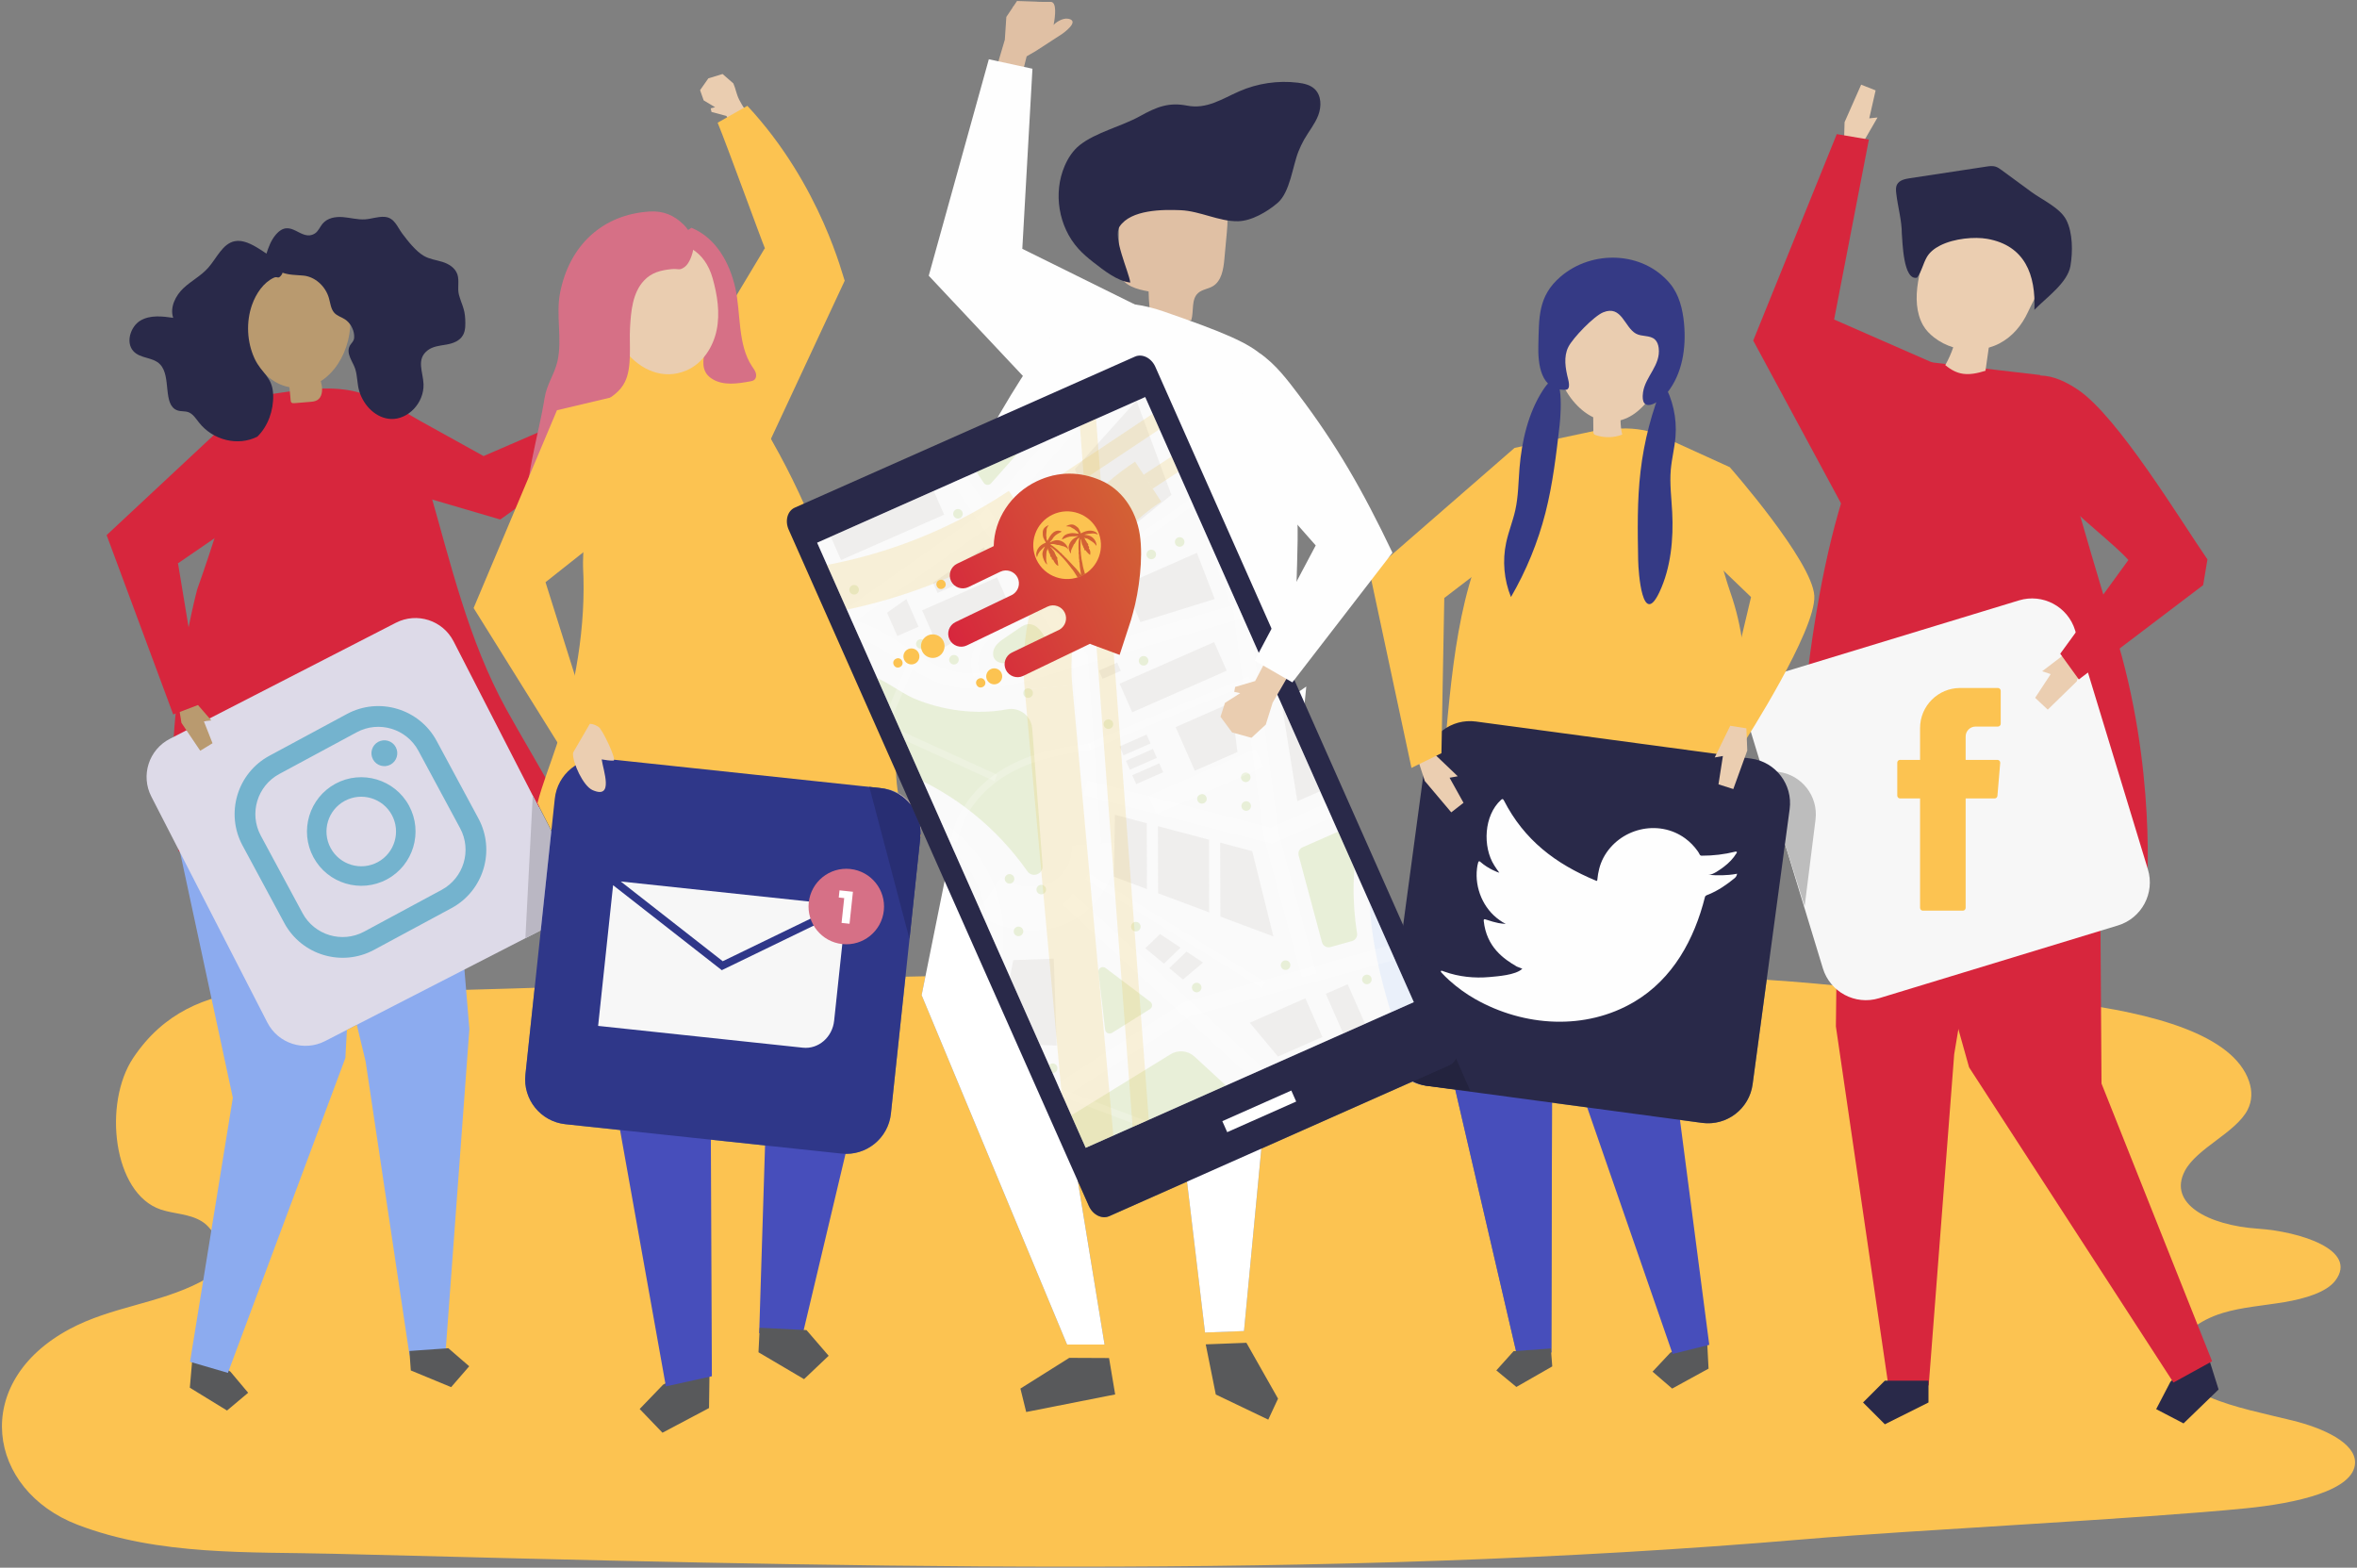 <?xml version="1.0" encoding="UTF-8"?>
<!DOCTYPE svg PUBLIC "-//W3C//DTD SVG 1.1//EN" "http://www.w3.org/Graphics/SVG/1.1/DTD/svg11.dtd">
<!-- Creator: CorelDRAW 2017 -->
<svg xmlns="http://www.w3.org/2000/svg" xml:space="preserve" width="209mm" height="139mm" version="1.1" style="shape-rendering:geometricPrecision; text-rendering:geometricPrecision; image-rendering:optimizeQuality; fill-rule:evenodd; clip-rule:evenodd"
viewBox="0 0 20900 13900"
 xmlns:xlink="http://www.w3.org/1999/xlink">
 <rect x="0" y="0" width="20900" height="13900" fill="#808080" stroke="none"/>
 <defs>
  <style type="text/css">
   <![CDATA[
    .str2 {stroke:#EFC64B;stroke-width:423.33;stroke-miterlimit:10;stroke-opacity:0.2}
    .str0 {stroke:white;stroke-width:388.06;stroke-miterlimit:10;stroke-opacity:0.2}
    .str1 {stroke:white;stroke-width:176.39;stroke-miterlimit:10;stroke-opacity:0.2}
    .fil32 {fill:none;fill-rule:nonzero}
    .fil28 {fill:none;fill-rule:nonzero}
    .fil38 {fill:#D36135}
    .fil35 {fill:#FCC351}
    .fil37 {fill:#FCC351}
    .fil33 {fill:#FEFEFE;fill-rule:nonzero}
    .fil24 {fill:#FEFEFE;fill-rule:nonzero}
    .fil21 {fill:#23233E;fill-rule:nonzero}
    .fil19 {fill:#282E73;fill-rule:nonzero}
    .fil8 {fill:#292949;fill-rule:nonzero}
    .fil16 {fill:#2F3789;fill-rule:nonzero}
    .fil22 {fill:#353A85;fill-rule:nonzero}
    .fil13 {fill:#474EBB;fill-rule:nonzero}
    .fil1 {fill:#58595B;fill-rule:nonzero}
    .fil34 {fill:#74B3CE;fill-rule:nonzero}
    .fil18 {fill:#7690C9;fill-rule:nonzero}
    .fil2 {fill:#8CABEF;fill-rule:nonzero}
    .fil4 {fill:#B99A6F;fill-rule:nonzero}
    .fil7 {fill:#BAB7C3;fill-rule:nonzero}
    .fil12 {fill:#BDBDBD;fill-rule:nonzero}
    .fil6 {fill:#C8B3B3;fill-rule:nonzero}
    .fil20 {fill:#CCBEBE;fill-rule:nonzero}
    .fil15 {fill:#D67086;fill-rule:nonzero}
    .fil9 {fill:#D7263D;fill-rule:nonzero}
    .fil3 {fill:#D7263D;fill-rule:nonzero}
    .fil5 {fill:#DDDAE8;fill-rule:nonzero}
    .fil23 {fill:#E0C0A4;fill-rule:nonzero}
    .fil14 {fill:#EACDB0;fill-rule:nonzero}
    .fil10 {fill:#EBCEB1;fill-rule:nonzero}
    .fil11 {fill:#F7F7F7;fill-rule:nonzero}
    .fil0 {fill:#FCC351;fill-rule:nonzero}
    .fil17 {fill:white;fill-rule:nonzero}
    .fil25 {fill:#E6E6E6;fill-opacity:0.2}
    .fil26 {fill:#A3C654;fill-rule:nonzero;fill-opacity:0.2}
    .fil27 {fill:#ACCAFB;fill-rule:nonzero;fill-opacity:0.2}
    .fil30 {fill:#C3BFBC;fill-rule:nonzero;fill-opacity:0.2}
    .fil31 {fill:#EFC64B;fill-rule:nonzero;fill-opacity:0.2}
    .fil29 {fill:white;fill-rule:nonzero;fill-opacity:0.2}
    .fil36 {fill:url(#id1)}
   ]]>
  </style>
    <clipPath id="id0" style="clip-rule:nonzero">
     <path d="M12536.34 8885.49l-2909.14 1291.36 -2381.5 -5364.93 2909.07 -1291.34 2381.57 5364.91z"/>
    </clipPath>
  <linearGradient id="id1" gradientUnits="userSpaceOnUse" x1="8386.69" y1="5601.44" x2="10148.55" y2="4753.9">
   <stop offset="0" style="stop-opacity:1; stop-color:#D7263D"/>
   <stop offset="1" style="stop-opacity:1; stop-color:#D36135"/>
  </linearGradient>
 </defs>
 <g id="Camada_x0020_1">
  <g id="_2779268868400">
   <path class="fil0" d="M9497.09 13891.24c-2178.65,0 -4361.06,-59.96 -6539.76,-114.73 -744.29,-18.75 -1547.1,19.54 -2268.98,-257.14 -802.75,-307.52 -955.2,-1260.66 -72.18,-1734.77 371.63,-199.43 785.66,-224.03 1159.22,-417.11 59.07,-30.54 120.68,-69.49 152.7,-142.18 62.58,-142.15 -26.79,-328.32 -139.6,-396.68 -112.81,-68.38 -242.3,-63.97 -362.53,-104.13 -424.96,-141.91 -513.12,-942.4 -245.22,-1343.81 271.33,-406.59 647.34,-551.36 1045.2,-596.16l144.7 281.79c67.38,131.21 200.51,206.59 338.51,206.59 58.44,0 117.78,-13.54 173.36,-42.06l869.95 -446.72c269.21,-4.46 538.45,-11.57 807.71,-20.06 60.25,-1.88 120.52,-3.85 180.78,-5.87l-82.04 770.69c-23.33,219.04 135.36,415.53 354.41,438.84l2447.69 260.54c14.35,1.55 28.59,2.28 42.7,2.28 201.32,0 374.37,-151.97 396.14,-356.67l129.24 -1214.1c59.02,-1.3 117.94,-2.56 176.95,-3.81l-33.76 167.61 1289.65 3097.82 332.37 0 -237.05 -1449.49 97.87 220.49c27.36,61.61 82.84,99.85 136.79,99.85 15.09,0 30.06,-2.99 44.25,-9.3l689.48 -306.07 159.47 1338.17 345.67 -13.3 153.81 -1617.37 1336.06 -593.12c34.98,16.73 73.14,28.36 113.56,33.8l8.78 1.08c3.18,0.51 6.5,0.98 9.83,1.43l251.28 33.83 546.57 2351.75 305.66 -21.82 5.71 -2214.42 1330.23 179.11c18.03,2.43 36.06,3.6 53.62,3.6 196.75,0 367.92,-145.43 394.88,-345.69l124.8 -926.77c290.73,19.67 581.15,45.11 871.26,78.26 545.42,62.32 3126.24,-9.07 3406.5,823.68 28.04,83.35 28.04,170.83 -14.02,252.13 -105.08,202.22 -450.19,338.85 -556.04,540.87 -152.22,290.02 207.69,482.24 649.1,512.13 368.69,24.96 892.53,187.72 684.53,461.21 -77.34,101.55 -265.62,158.53 -449.27,189.57 -183.65,30.98 -378.55,44.68 -547.87,96.26 -219.4,66.74 -377.16,197.3 -410.75,339.69 -91.67,390.36 541.71,494.06 1026.88,613.45 276.86,68.07 557.88,198.24 556.81,372.8 -1.85,250.63 -534.47,362.58 -960.32,405.38 -930.13,93.86 -2975.72,194.51 -3909.85,274.15 -2165.13,184.67 -4338.39,244.5 -6515.44,244.5z"/>
   <polygon class="fil1" points="1698.23,12131.6 1683.24,12304.05 2013.03,12506.39 2200.42,12348.98 2043.03,12161.64 1713.24,11959.16 "/>
   <polygon class="fil2" points="1609.46,6880.33 1563.9,7403.91 2064.58,9733.51 1685.01,12074.44 2021.04,12172.69 3062.45,9380.72 3109.47,8531.16 2937.5,6775.13 "/>
   <polygon class="fil2" points="3978.72,6922.07 4162.09,9123.37 3950.49,11993.72 3631.26,12016.6 3241.8,9410.01 2617.11,6820.21 "/>
   <polygon class="fil1" points="3642.74,12151.15 4000.34,12299 4160.58,12114.05 3975.61,11953.85 3630.38,11978.58 "/>
   <path class="fil3" d="M4488.86 6287.29c-338.11,-613.98 -493.69,-1297.3 -687.17,-1967.6 -57.16,-197.76 -116.34,-399.73 -235.7,-567.44 -137.06,-192.59 -317.7,-273.27 -514.77,-298.31 -250.86,-31.88 -528.31,26.41 -776.43,58.94 -128.63,477.9 -270.71,952.21 -426.03,1422.11 -32.19,97.42 -66.05,194.28 -100.23,291.04l0 0c0,0 -346.88,1292.6 -169.47,2293.72 1.74,9.92 3.31,19.58 4.91,29.31 26.47,3.26 51.86,6.65 75.62,10.3 354.41,54.62 714.3,76.13 1072.41,54.65 317.67,-19.04 633.7,-72.46 938.83,-163.3 417.63,-124.35 921.35,-105.17 1253.74,-399.83 -110.94,-201.48 -324.75,-562.09 -435.71,-763.59z"/>
   <polygon class="fil4" points="5697.91,3674.79 5933.02,3491.24 5858.95,3387.32 5670.12,3477.39 5657.9,3411.99 5475.83,3593.56 5538.25,3711.96 "/>
   <path class="fil3" d="M3263.37 3517.14c147.45,17.67 296.23,122.57 457.23,211.85 189.14,104.9 378.29,209.83 567.45,314.73l1228.81 -532.31 111.86 241.29 -1192.58 853.56c-280.54,-82.27 -561.07,-164.54 -841.6,-246.8 -154.7,-45.37 -350.1,-71.18 -493.53,-145.6 -211.03,-109.45 -335.72,-347.15 -191.6,-522.68 120.81,-147.17 236.97,-188.06 353.96,-174.04z"/>
   <path class="fil5" d="M4886.21 8201.96l-2003.7 1028.89c-186.8,95.91 -415.94,22.25 -511.87,-164.53l-1028.88 -2003.71c-95.91,-186.78 -22.25,-415.95 164.53,-511.85l2003.72 -1028.88c186.79,-95.92 415.94,-22.26 511.85,164.51l669.51 1303.87 359.39 699.86c95.89,186.76 22.23,415.95 -164.55,511.84z"/>
   <polygon class="fil6" points="4658.79,8318.74 4658.79,8318.74 4795.18,8248.7 4795.18,8248.7 "/>
   <polygon class="fil7" points="4658.79,8318.74 4723.9,7053.6 4888.3,7373.8 4795.18,8248.7 "/>
   <polygon class="fil4" points="1608.81,6409.18 1775.52,6656.52 1884.35,6589.87 1807.68,6395.22 1873.76,6387.58 1705.33,6193.31 1582.85,6247.33 "/>
   <polygon class="fil3" points="945.43,4744.48 1535.94,6334.72 1784.42,6239.98 1579.06,4997.94 "/>
   <polygon class="fil3" points="945.43,4744.48 2276.04,3502.6 2238.02,4541.72 1388.97,5124.66 "/>
   <path class="fil4" d="M3038.35 2593.71c-224.59,-365.97 -836.11,-368.17 -862.45,124.62 -7.91,148.08 2.26,300.83 63.04,436.08 60.8,135.26 179.34,250.92 325.15,277.98l2.48 0.4c3.49,37.99 6.95,75.97 10.42,113.96 0.73,8.17 1.86,17.11 7.85,22.68 6.86,6.37 17.35,6 26.64,5.23 45.47,-3.76 90.9,-7.52 136.36,-11.3 22.52,-1.84 45.94,-3.99 65.32,-15.62 42.4,-25.44 48.58,-84.91 39.3,-133.5 -2.21,-11.6 -5.07,-23.22 -7.98,-34.84 238.95,-150.05 340.7,-546.5 193.87,-785.69z"/>
   <path class="fil8" d="M2081.84 2138.49c-108.13,20.91 -160.53,151.31 -236.89,237.01 -63.54,71.29 -148.89,114.29 -217.91,179.15 -69.03,64.85 -122.86,168.42 -91.4,263.26 -98,-13.94 -203.28,-26.55 -289.79,24.02 -86.51,50.55 -133.65,191.71 -64.49,270.01 61.9,70.13 175.36,51.82 239.22,119.83 101,107.57 18.83,358.82 152.18,406.81 32.04,11.52 67.68,4.51 99.51,16.78 39.53,15.27 65,56.42 92.49,91.31 124.63,158.1 347.14,211.68 517.6,124.66 92.89,-91.3 143.68,-230.21 140.02,-367.48 -4.41,-165.46 -102.18,-189.34 -164.71,-324.11 -68.34,-147.27 -76.7,-325.79 -22.43,-477.97 35.33,-99.04 101.32,-196.92 192.59,-239.16 37.1,-17.2 36.3,19.1 69.02,-25.82 14.05,-19.28 22.38,-76.39 19.49,-101.37 -132.6,-46.71 -292.28,-224.43 -434.5,-196.93z"/>
   <path class="fil8" d="M3237.18 1944.87c58.19,-3.93 114.96,-26.32 173.25,-21.97 87.56,6.55 110.69,86.86 156.23,147.68 50.41,67.34 120.74,156.79 191.41,198.1 50.93,29.75 109.81,36.19 165.15,53.51 55.36,17.3 112.69,51.44 132.54,110.78 18.81,56.21 -1.12,119.68 13.04,177.44 22.64,85.61 52.03,123.18 56.35,217.3 2.2,48.56 3.76,100.28 -18.66,141.84 -29.52,54.75 -91.66,75.78 -149.17,85.81 -57.53,10.05 -118.99,14.76 -166.2,51.63 -102.42,79.99 -39.35,189.86 -35.6,299.22 5.71,166.43 -137.25,315.07 -288.95,308.6 -128.62,-5.5 -239.94,-113.39 -280.34,-244.38 -20.23,-65.57 -15.7,-134.92 -36.64,-200.33 -20.18,-63.05 -85.84,-137.15 -46.69,-206.62 9.54,-16.93 24.97,-29.5 32.51,-47.62 6.11,-14.67 6.41,-31.53 4.64,-47.63 -6.13,-55.85 -37.3,-108.12 -81.64,-136.92 -31.85,-20.69 -70.49,-30.41 -95.96,-59.96 -29.18,-33.85 -33.18,-84.02 -45.88,-128.31 -30.62,-107.08 -124.21,-189.74 -225.8,-199.44 -66.96,-6.41 -124.37,-3.9 -188.97,-26.76 -9.83,-3.49 -159.94,-64.33 -155.21,-41.43 -8.24,-39.86 2.24,-80.98 13.99,-119.44 19.32,-63.2 43.19,-126.56 84.72,-174.98 134.28,-156.52 221.94,66.51 346.72,-10.85 30.12,-18.64 44.13,-57.2 67.22,-85.4 43.6,-53.25 115.97,-65.18 181.6,-59.9 65.63,5.32 130.78,24.44 196.34,20.03z"/>
   <polygon class="fil8" points="19614.7,12135.33 19672.78,12319.86 19361.87,12620.6 19119.21,12494.17 19245.7,12251.53 19556.61,11950.92 "/>
   <polygon class="fil9" points="18440.68,6383.56 18617.09,6943.88 18634.5,9607.19 19615.16,12069.78 19272.35,12258.3 17460.33,9463.7 17203.34,8548 16966.07,6590.17 "/>
   <polygon class="fil9" points="16307.89,6632.14 16279.23,9101 16744.52,12284.24 17102.27,12284.24 17328.3,9347.04 17817.77,6409.81 "/>
   <polygon class="fil8" points="17100.27,12435.13 16713.4,12628.58 16519.89,12435.13 16713.4,12241.68 17100.27,12241.68 "/>
   <path class="fil9" d="M18091.1 3325.18l-970.18 -113.33c0,0 -458.83,68.18 -819.2,1329.78 -360.37,1261.59 -390.26,2978.13 -390.26,2978.13 0,0 2714.41,479.92 3122.55,399.82 0,0 96.29,-1109.46 -285.19,-2327.03 -240.65,-767.83 -657.72,-2267.37 -657.72,-2267.37z"/>
   <polygon class="fil10" points="16356.27,1083.25 16503.25,750.67 16631.43,801.38 16575.2,1049.32 16648.54,1041.56 16492,1312.27 16350.72,1279.84 "/>
   <polygon class="fil9" points="17140.17,3217.15 16263.51,2832.98 16571.81,1237.47 16287.09,1189.13 15546.16,3019.65 16480.14,4751.2 "/>
   <path class="fil10" d="M18013.6 2129.91c-234.03,-77.33 -475.46,-149.9 -719.97,-127.03 -53.62,5 -111.86,17.52 -144.98,59.88 -12.95,16.44 -20.8,36.1 -28.2,55.56 -83.5,218.63 -194.43,544.06 -67.64,766.39 24.2,42.4 58.86,77.66 96.92,107.3 50.99,39.61 108.92,68.95 170.09,87.67 -18.64,54.55 -42.37,107.46 -70.56,157.76 106.92,87.74 195.66,100.43 356.51,50.02 9.71,-68.29 19.42,-136.57 29.13,-204.89 32.2,-9.36 63.93,-21.57 94.13,-37.27 116.63,-60.76 199.83,-162.61 254.22,-280.5 59.16,-128.37 136.19,-248.28 191.66,-379.63 20.34,-47.84 38.06,-102.99 16.64,-150.31 -22.8,-50.4 -80.89,-72.71 -133.42,-90.19 -14.64,-4.92 -29.58,-9.85 -44.53,-14.76z"/>
   <path class="fil8" d="M17203.5 2176.73c126.18,-63.97 307.21,-78.53 417.53,-59.06 334.02,58.89 431.86,318.58 418.14,629.74 104.77,-108.28 293.82,-238.61 319.85,-389.11 21.27,-123.19 21.57,-294.13 -36.97,-408.42 -54.7,-106.91 -215.39,-179.05 -308.3,-247.28 -87.66,-64.33 -175.18,-128.65 -262.84,-192.98 -18.18,-13.37 -36.98,-27.01 -58.7,-33.14 -25.89,-7.23 -53.31,-3.28 -79.5,0.74 -226.33,34.36 -452.51,68.7 -678.68,103.06 -43.45,6.59 -93.37,17.62 -113.09,56.88 -12.02,23.85 -9.4,52.18 -6.31,78.75 13.4,116.97 49.29,238.8 49.29,355.88 6.63,68.7 11.41,417.87 134.66,390.26 40.83,-53.63 53.31,-123.58 86.9,-182.08 24.8,-43.23 66.87,-77.29 118.02,-103.24z"/>
   <path class="fil11" d="M18780.56 8205.44l-2119.08 645.41c-210.77,64.18 -433.56,-54.61 -497.8,-265.33l-645.25 -2118.95c-64.25,-210.74 54.39,-433.6 265.15,-497.78l2119.09 -645.4c210.61,-64.2 433.55,54.61 497.8,265.34l645.25 2118.94c64.24,210.72 -54.54,433.6 -265.16,497.77z"/>
   <path class="fil12" d="M15768.49 6843.32l-147.29 -18.47 381.01 1210.71 96.3 -767.73c26.03,-208.34 -121.72,-398.39 -330.02,-424.51z"/>
   <polygon class="fil10" points="18414.33,6042.11 18157.81,6292.22 18046.11,6187.2 18183.85,5976.98 18108.04,5951.81 18353.79,5764.5 18484.59,5858.04 "/>
   <path class="fil9" d="M19573.87 4959.92c-237.42,-343.67 -794.23,-1266.8 -1148.29,-1504.44 -100.45,-67.51 -214.16,-124.27 -335.1,-126.12 -121.1,-1.86 -249.59,63.96 -289.5,178.26 -44.06,126.17 -24.03,245.82 29.12,358 96.91,204.88 304.45,384.74 433.56,533.57 145.59,167.6 499.49,438.58 609.03,566.24l701.18 -5.51z"/>
   <polygon class="fil9" points="18876.86,4959.92 18268.59,5796.3 18433.44,6024.4 19535.81,5188.04 19573.87,4959.92 19231.83,4820.55 "/>
   <polygon class="fil1" points="6289.99,12271.34 6287.11,12484.47 5874.23,12703.17 5672.11,12492.83 5879.99,12276.92 6292.87,12058.35 "/>
   <polygon class="fil13" points="6294.04,7957.08 6312.37,12202.47 5904.6,12292.48 5266.76,8725.43 4890.46,7608.11 "/>
   <polygon class="fil13" points="7717.2,9304.81 7115.54,11839.37 6731.91,11820.22 6810.53,9300.79 6306.18,7963.2 7720.24,7669.24 "/>
   <polygon class="fil1" points="6725.66,11990.01 7129.67,12228.12 7347.94,12020.99 7151.37,11793.24 6736.52,11772.49 "/>
   <path class="fil0" d="M8012.26 7197.02c-111.65,-249.89 -39.27,-573.41 -101.5,-840.6 -56.19,-241.36 -301.28,-441.99 -367.09,-685.65 -76.57,-283.42 -161.35,-564.89 -264.98,-839.7 -118.5,-314.29 -261.49,-619.32 -427.02,-911.54 -126.03,-222.51 -289.12,-592.17 -494.2,-750.26 -6.82,-5.26 -13.88,-10.22 -21.17,-14.89 -255.38,-163.76 -801.19,14.82 -1095.41,50.68 28.32,-3.45 -78.67,1676.51 -70.93,1820.95 28.23,526.6 -69.22,1074.61 -234.28,1580.01 -56.04,171.57 -124.29,339.97 -170.21,514.1l539.27 1058.6 24.54 325.79c144.47,32.77 289.55,58.86 437.52,59.99 271.41,2.1 535.25,-79.93 800.75,-136.38 313.93,-66.79 634.44,-98.25 949.13,-161.41 314.69,-63.14 652.01,-861 652.01,-861 -75.89,-111.38 -88.14,-103.69 -93.92,-96.02 -6.04,8.03 -4.98,16.07 -62.51,-112.67z"/>
   <path class="fil14" d="M6516.81 1163.66c-25.22,-45.26 -50.38,-90.49 -75.57,-135.74 -44.13,-11.8 -88.24,-23.62 -132.33,-35.44 -2.22,-10.63 -4.51,-21.23 -6.75,-31.86 12.96,-3.28 25.91,-6.57 38.87,-9.87 -33.8,-20.29 -67.59,-40.57 -101.4,-60.85 -10.62,-30.19 -21.3,-60.36 -31.91,-90.54 24.45,-34.87 48.9,-69.74 73.35,-104.59 42.07,-12.86 84.12,-25.77 126.21,-38.64 31.79,27.78 64.56,56.19 95.71,83.6 22.22,51.4 25.16,91.1 51.95,145.25 26.76,54.15 77.32,122.71 108.64,179.6 -48.18,33.49 -97.96,65.98 -146.77,99.08z"/>
   <path class="fil0" d="M6626.88 938.17c-87.79,49.91 -175.55,99.89 -263.35,149.84 79.65,192.31 393.72,1056.46 419.5,1114.45l-3.81 2.45 -543.57 905.35 566.47 853.59 688.25 -1475.4c-12.62,-16.94 -204.88,-843.12 -863.49,-1550.28z"/>
   <path class="fil15" d="M5901.18 2331.17c148.03,26.93 330.55,153.42 366.24,309.6 17.19,75.21 -7.3,144.46 14.26,224.24 41.97,157.41 -148.5,389.3 40.06,498.72 96.91,56.25 218.01,38.01 328.26,18.09 13.4,-2.42 27.39,-5.11 37.94,-13.63 17.42,-14.04 20.35,-40.28 13.74,-61.66 -6.59,-21.37 -20.75,-39.43 -33.16,-58.04 -129.55,-194.81 -98.17,-474.26 -148.52,-696.14 -50.3,-221.43 -169.26,-441.98 -388.62,-532.85 -109.38,70.84 -205.35,148.63 -232.6,276.06l2.4 35.61z"/>
   <path class="fil14" d="M6086.91 3284.47c142.45,-60.93 236.8,-205.94 267.82,-357.71 31.03,-151.78 6.44,-309.77 -35.5,-458.91 -139.55,-496.26 -762.35,-354.12 -907.6,70.25 -126.55,369.85 261.15,923.48 675.28,746.37z"/>
   <path class="fil15" d="M5361.81 3557.46c69.91,-43.46 138.48,-88.96 178.98,-170.14 65.48,-131.21 37.87,-335.08 45.68,-477.41 8.17,-150.04 21.84,-313.52 124.72,-423.04 67.18,-71.53 149.82,-91.17 243.17,-100.68 63.91,-6.5 68.43,17.48 119.61,-21.5 39.22,-29.85 67.94,-111.49 73.6,-158.29 9.55,-78.93 -28.58,-158.04 -84.99,-214.08 -86.77,-86.22 -184.14,-124.39 -303.19,-116.87 -417.83,26.39 -709.76,300.35 -792.57,717.84 -39.78,200.66 20.66,415.13 -23.55,608.76 -27.3,119.55 -95.22,203.42 -114.87,329.91 -50.98,328.25 -193.51,754.61 -151.62,1085.92 1.54,12.27 4.16,25.78 14.07,33.16 20.19,15.03 46.57,-7.63 61.32,-28.03 86,-119.12 172.02,-238.25 258.02,-357.38 33.79,-46.78 67.97,-94.35 87.55,-148.63 48.72,-135.14 3.44,-300.68 87.52,-417.16 45.86,-63.56 111.79,-102.1 176.55,-142.38z"/>
   <path class="fil16" d="M7461.01 10228.27l-2447.69 -260.54c-219.05,-23.31 -377.74,-219.8 -354.41,-438.84l260.55 -2447.7c23.32,-219.04 219.79,-377.72 438.85,-354.41l2447.69 260.55c219.05,23.32 377.73,219.8 354.4,438.84l-260.55 2447.71c-23.31,219.06 -219.79,377.7 -438.84,354.39z"/>
   <polygon class="fil11" points="7441.48,8021.91 5504.39,7815.7 6408.65,8522.66 "/>
   <path class="fil11" d="M5436.44 7848.66l-132.79 1247.44 1815.86 193.29c137.33,14.62 261.34,-92.52 276.96,-239.34l104.5 -981.63 -1100.77 533.7 -963.76 -753.46z"/>
   <path class="fil15" d="M7171.36 8002.35c19.56,-183.84 184.46,-317.01 368.29,-297.45 183.85,19.58 317.02,184.48 297.45,368.32 -19.56,183.83 -184.45,316.99 -368.3,297.45 -183.84,-19.57 -317,-184.47 -297.44,-368.32z"/>
   <polygon class="fil17" points="7462.3,8182.99 7485.73,7962.92 7437.38,7957.74 7444.13,7894.23 7563.18,7906.91 7532.98,8190.51 "/>
   <path class="fil6" d="M8064.62 8325.95l0 0 28.99 -272.32 -28.99 272.32zm95.94 -901.18c0,-0.13 0.01,-0.26 0.03,-0.4l0.01 0 -0.04 0.4zm2.74 -26.95c-0.28,-0.4 -0.55,-0.82 -0.83,-1.2 0.88,-26.69 -0.93,-52.94 -5.18,-78.44l5.53 12.45c2.11,21.98 2.31,44.45 0.48,67.19zm-86.62 -261.21c-30.69,-38.84 -68.54,-71.98 -111.87,-97.27 -0.45,-2.46 -0.89,-4.96 -1.34,-7.42 38.64,20.63 73.08,47.68 102.07,79.57l11.14 25.12z"/>
   <path class="fil18" d="M8160.59 7424.37c0.95,-9.29 1.57,-18.55 1.88,-27.75 0.28,0.38 0.55,0.8 0.83,1.2 -0.26,3.25 -0.57,6.51 -0.91,9.77l-1.79 16.78 -0.01 0zm-195.78 -385.03c-46.53,-27.17 -99.33,-45.31 -156.27,-51.72l16.05 1.7c50.15,5.34 96.97,20.2 138.88,42.6 0.45,2.46 0.89,4.96 1.34,7.42z"/>
   <path class="fil19" d="M8064.62 8325.95l-356.14 -1349.01 100.06 10.68c56.94,6.41 109.74,24.55 156.27,51.72 43.33,25.29 81.18,58.43 111.87,97.27l80.61 181.57c4.25,25.5 6.06,51.75 5.18,78.44 -0.31,9.2 -0.93,18.46 -1.88,27.75 -0.02,0.14 -0.03,0.27 -0.03,0.4l-66.95 628.86 -28.99 272.32z"/>
   <path class="fil10" d="M5080.58 6680.59c-1.78,84.35 90.31,288.19 173.61,324.8 192.26,84.5 94.7,-174.92 81.12,-272.2 35.47,5.56 69.58,12.03 104.72,10.65 32.25,-1.27 -97.1,-275.6 -131.79,-298.37 -83.34,-54.69 -132.99,-15.34 -223.51,5.71 0.41,76.25 -2.47,152.96 -4.15,229.41z"/>
   <polygon class="fil0" points="4938.71,3637.29 4199.65,5391.04 5041.96,6741.59 5231.88,6414.65 4837.21,5162.09 5658.12,4512 5507.48,3502.6 "/>
   <polygon class="fil1" points="15141.73,11976.05 15150.05,12134.93 14827.42,12311.75 14653.48,12161.92 14810.63,11994.14 15133.41,11817.3 "/>
   <polygon class="fil13" points="15409.97,7152.73 14996.13,7629.65 14874.88,9762.11 15156.37,11923.92 14831.43,12004.77 13932.23,9410.13 13916.93,8628.05 14142.83,7019.08 "/>
   <polygon class="fil13" points="12717.83,7404.61 12850.52,9431.05 13450.67,12013.15 13756.33,11991.33 13762.57,9568.78 13994.04,7130.11 "/>
   <polygon class="fil1" points="13764.17,12115.25 13445.88,12297.39 13268.25,12150.61 13421.29,11980.16 13751.81,11956.5 "/>
   <path class="fil0" d="M13275.71 4579.75c-348.6,612.28 -405.52,1368.62 -479.96,2243.39 -59.31,698.55 -48.8,1422.71 105.81,2065.88 680.07,133.04 1549.32,224.69 2242.48,236.6 205.53,-631.08 128.49,-1337.02 224.02,-1992.76 95.21,-655.73 194.9,-1254.62 -25.27,-1882.47 -128.65,-366.66 -316.46,-1350.34 -768.81,-1436.06 -559.2,-105.92 -1062.42,351.22 -1298.27,765.42z"/>
   <path class="fil8" d="M15092.27 9956.02l-2439.45 -328.45c-218.32,-29.4 -371.53,-230.21 -342.13,-448.53l328.43 -2439.52c29.38,-218.31 230.27,-371.46 448.59,-342.06l2439.5 328.46c218.17,29.39 371.46,230.19 342.04,448.51l-328.48 2439.5c-29.27,218.34 -230.18,371.47 -448.5,342.09z"/>
   <path class="fil20" d="M12642.99 9626.14l-8.78 -1.08c-40.42,-5.44 -78.58,-17.07 -113.56,-33.8l6 -2.61c35.76,18.01 74.85,30.86 116.34,37.49z"/>
   <path class="fil21" d="M13038.38 9674.49l-395.39 -48.35c-41.49,-6.63 -80.58,-19.48 -116.34,-37.49l325.73 -144.59c26.59,-11.84 46.39,-33.45 58.1,-60.29l127.9 290.72z"/>
   <polygon class="fil10" points="12634.07,6924.84 12868.59,7202.7 12977.35,7118.06 12853.71,6895.89 12926.17,6882.76 12700.01,6666.89 12573.44,6737.69 "/>
   <polygon class="fil0" points="14202.53,3806.73 13429.53,3971.48 12147.84,5086.66 12515.74,6808.47 12781.51,6678.39 12806.78,5302.08 13628.03,4673.16 "/>
   <path class="fil0" d="M14796.46 3895.45l541.71 246.68c0,0 732.3,832.32 749.7,1140.09 17.42,307.77 -622.59,1300.27 -622.59,1300.27l-232.04 -50.27 293.67 -1238.49 -404.13 -387.89 -326.32 -1010.39z"/>
   <path class="fil14" d="M14465.64 2532.02c-256.73,-88.53 -493.26,2.57 -615.05,246.88 -177.09,355.48 8.64,791.66 276.81,920.79 0.41,41.32 0.79,82.64 1.21,123.98 0,8.45 0.39,17.59 5.44,24.34 4.65,5.96 12.11,8.83 19.15,11.17 74.72,24.65 157.81,22.66 231.2,-5.55 -9.57,-41.69 -14.49,-84.44 -14.63,-127.25 110.38,-29.05 221,-117.57 317.14,-286.43 187.97,-330.66 192.28,-765.32 -221.27,-907.93z"/>
   <path class="fil22" d="M13884.5 3455.81c-224.3,9.58 -248.36,-227.9 -243.57,-398.14 6.92,-240.48 -5.59,-432.63 199.43,-606.71 278.26,-236.45 725.3,-225.3 966.73,61.84 82.58,98.21 114.17,229.57 125.88,357.34 19.71,214.36 -14.95,443.84 -149.45,611.97 -80.74,100.94 -242.05,185.99 -214.32,-3.99 20.5,-140.76 158.39,-239.41 138.66,-393.7 -3.54,-27.52 -13.09,-55.54 -33.43,-74.31 -43.75,-40.21 -116.32,-23.06 -168.24,-51.92 -102.9,-57.12 -125.65,-255.59 -289.84,-189.04 -83.1,33.68 -269.5,227.2 -309.65,307.5 -43.48,86.59 -25.93,190.31 -2,284.22 17.42,68.65 4.93,93.86 -20.2,94.94z"/>
   <path class="fil22" d="M13473.93 4149.11c-10.23,125.02 -10.23,251.64 -37.48,374.11 -21.54,97.02 -59.84,189.75 -80.71,286.93 -34.57,160.54 -19.55,331.36 42.28,483.45 135.88,-233.55 239.18,-486.07 306.06,-747.9 65.02,-254.88 95.47,-517.11 125.65,-778.41 13.02,-112.92 42.4,-602.91 -149.71,-305.64 -129.64,200.63 -186.93,452.33 -206.09,687.46z"/>
   <path class="fil22" d="M14827.73 4541.14c-6.47,-125.29 -23.26,-250.77 -12.63,-375.76 8.63,-99.04 34.36,-196.02 42.06,-295.12 12.94,-163.7 -24.5,-331.04 -106,-473.57 -103.84,249.55 -172.71,513.51 -204.14,781.91 -30.66,261.24 -25.89,525.19 -21.11,788.18 2.16,113.65 37.9,603.21 188.73,283.1 101.85,-216.05 125.42,-473.15 113.09,-708.74z"/>
   <polygon class="fil10" points="15493.47,6654.18 15369.6,6996.1 15238.18,6954.33 15277.31,6703.12 15204.9,6715.87 15342.33,6435.05 15485.46,6457.66 "/>
   <polygon class="fil17" points="8772.25,5845.42 8172.28,8823.58 9461.93,11921.4 9794.3,11921.4 9328.98,9076.2 10162.25,7403.61 "/>
   <polygon class="fil1" points="9481.43,12039.46 9048.34,12311.75 9099.51,12519.56 9888.4,12363.73 9834.19,12041.07 "/>
   <polygon class="fil17" points="10122.69,7095.12 10685.11,11815.05 11030.78,11801.75 11274.61,9237.62 11582.94,6087.31 "/>
   <path class="fil23" d="M9186.88 451.08l231.88 -150.65c0,0 164.81,-113.92 53.32,-134.29 -52.32,-9.53 -117.89,37.86 -129.68,55.87 13.97,-72.77 31.86,-207.32 -27.36,-205.51 -34.87,1.06 -79.95,0.27 -120.02,-0.96l-1.02 -0.86 -175.97 -5.92 -31.83 47.54 -5.56 2.24 0.83 4.82 -58.11 86.79 -13.35 201.89 -80.61 272.26 223.9 76.18 50.17 -201.08 83.41 -48.32z"/>
   <path class="fil23" d="M10563.44 2839.71c-117.11,7.75 -234.24,15.51 -351.33,23.28 -16.49,-92.13 -25.62,-185.59 -27.24,-279.18 -101.65,-17.76 -221.03,-49.93 -254.49,-147.55 -10.54,-30.74 -10.46,-63.97 -10.25,-96.46 0.82,-134.37 1.63,-268.73 2.45,-403.08 0.3,-46.47 0.85,-94.35 18.98,-137.15 31.8,-75.08 110.5,-118.73 187.47,-145.69 196.4,-68.78 424.07,-61.66 602.93,44.69 47.61,28.3 92.41,64.39 119.37,112.78 41.57,74.57 34.91,165.58 27.1,250.63 -7.24,78.48 -14.45,156.97 -21.68,235.46 -8.3,90.27 -24.72,194.04 -102.67,240.35 -41.36,24.58 -94.44,28.26 -130.26,60.42 -63.16,56.68 -36.16,160.15 -60.38,241.5z"/>
   <path class="fil8" d="M11513.79 1342.87c14.44,-35.93 30.6,-70.95 49.62,-104.48 41.22,-72.56 95.99,-138.01 125.9,-215.91 29.92,-77.91 28.59,-176.56 -32.36,-233.57 -39.33,-36.81 -95.29,-49.16 -148.75,-55.66 -176.17,-21.45 -357.99,5.37 -520.44,76.81 -154.76,68.04 -288.03,160.24 -460.82,126.57 -162.33,-31.63 -268.86,10 -419.11,93.6 -162.57,90.45 -392.22,143.64 -534.2,256.79 -59.27,47.22 -101.97,112.72 -132.15,182.28 -104.58,240.9 -55.43,540.88 120.56,735.81 39.49,43.73 84.43,82.24 130.95,118.42 96.28,74.85 212.03,167.84 329.66,181.94 -14.05,-100.81 -158.15,-402.03 -94.77,-497.12 100.58,-150.9 384.7,-151.41 541.8,-144.54 171.35,7.51 338.37,100.15 506.63,97.87 121.07,-1.65 262.13,-84.65 352.36,-162.39 111.35,-96 132.46,-325.3 185.12,-456.42z"/>
   <polygon class="fil24" points="10097.14,2716.5 9065.07,2206.11 9154.94,609.45 8768.13,525.38 8235.36,2444.66 9213.21,3485.54 "/>
   <path class="fil24" d="M11424.48 3730.67c-145.19,-573.27 -59.88,-607.32 -1110.25,-970.4 -339.09,-117.22 -636.33,-86.26 -888.66,89.79l4.27 -6.82c0,0 -81.53,101.82 -207.09,264.18 -0.68,0.99 -1064.52,1450.1 -1429.68,3343.42 119.91,65.64 241.17,129.05 370.14,175.5 0,0 859.58,-190.51 1171.47,-128.37 287.25,57.24 570.52,141.65 843.98,244.59 183.07,67.82 367.24,150.68 519.48,271.45 145.26,115.22 237.99,261.51 385.04,380.17 13.93,11.25 29.3,23.08 47.39,24 96.55,4.98 164.24,-324.67 203.37,-571.27 18.58,-117.17 30.73,-215.61 36.45,-250.5 51.48,-314 83.34,-631.05 103.63,-948.72 18.17,-284.69 26.95,-570.02 32.28,-855.37 4.39,-235.63 -23.43,-831.16 -81.82,-1061.65z"/>
   <path class="fil8" d="M12852.38 9444.06l-3016.22 1338.89c-64.97,28.85 -146.02,-11.7 -181.04,-90.55l-2661.86 -5996.47c-35,-78.87 -10.71,-166.18 54.28,-195.02l3016.17 -1338.89c64.97,-28.85 146.04,11.68 181.06,90.54l2661.86 5996.48c34.96,78.86 10.76,166.16 -54.25,195.02z"/>
   <polygon class="fil17" points="12536.34,8885.49 9627.2,10176.85 7245.7,4811.92 10154.77,3520.58 "/>
   <g style="clip-path:url(#id0)">
    <g>
     <g>
      <polygon id="1" class="fil25" points="5788,5276.35 11504,2761.49 13994.05,8421.08 8278.04,10935.94 "/>
      <path class="fil26" d="M10379.4 9347.63l-2095.84 1290.71c-40.72,25.07 -67.34,63.6 -78.28,105.89l84.01 190.95 2709.83 -1192.24 -407.82 -375.11c-58.03,-53.38 -144.62,-61.63 -211.9,-20.2z"/>
      <path class="fil27" d="M12174.59 4285.67c-18.15,25.15 -34.72,51.51 -49.49,78.8 -14.5,26.82 -27.39,54.91 -38.47,83.99 -40.19,105.4 -57.89,218.07 -59.09,332.75 -1.42,135.44 19.82,272.53 54.33,403.64 47.62,180.98 119.82,358.27 192.02,535.57 31.2,76.6 62.39,153.2 89.8,224.95 50.95,133.29 97.18,270.37 129.33,410.34 32.98,143.64 51.25,290.7 45.02,440.56 -6.67,160.53 -40.17,310.17 -73.71,459.96 -18.46,82.45 -36.93,164.95 -49.75,243.47 -41.73,255.59 -34.62,512.69 3.87,768.95 39.28,261.51 110.55,520.59 196.01,775.68l-233.11 78.39c-90.18,-269.16 -165.31,-542 -206.5,-816.25 -41.98,-279.49 -49.39,-561.99 -3.02,-846.04 14.59,-89.28 33.39,-173.24 52.16,-257.14 31.45,-140.49 62.88,-280.84 68.52,-416.69 5.19,-124.92 -10.69,-250.41 -39.26,-374.79 -29.41,-128.05 -72.12,-254.53 -119.3,-377.98 -29.61,-77.47 -58.74,-149.02 -87.87,-220.54 -75.06,-184.35 -150.12,-368.69 -201.76,-564.9 -40.09,-152.34 -64.78,-311.66 -63.12,-469.13 1.49,-141.83 24.08,-283.01 75.43,-417.72 14.57,-38.22 32,-76.05 52.03,-113.07 19.89,-36.77 42.27,-72.38 66.83,-106.4l199.1 143.6z"/>
      <path class="fil28 str0" d="M7776.03 9723.43c-5.56,2.45 -11.12,4.85 -16.68,7.24"/>
      <path class="fil29" d="M6137.54 6030c22.37,-7.59 45.18,-14.22 68.34,-19.89 22.77,-5.58 45.96,-10.18 69.45,-13.78 47.43,-7.28 95.53,-10.15 143.61,-8.85 47.97,1.3 96.49,6.99 144.8,16.8 93.25,18.95 183.27,53.31 264.98,101.22 80.52,47.19 153.28,107.61 213.49,179.46 34,40.55 62.28,82.1 87.04,122.87 25.31,41.69 45.32,79.31 64.07,114.57 11.58,21.76 22.81,42.87 29.27,54.44 8.82,15.79 17.83,31.06 27.44,45.74 114.34,174.48 346.62,279.63 592.55,390.95l0.07 -0.16 0.16 0.26c291.33,131.86 621.55,281.32 838.84,585.46 117.53,164.49 188.22,361.36 209.73,568.2 21.4,205.74 -5.9,421.65 -84.21,625.47 -70.86,184.41 -172.52,340.09 -285.09,469.83 -147.16,169.63 -312.83,294.69 -452.18,381.52 -43.36,27.02 -87.43,52.39 -131.87,75.93 -45.27,23.97 -90.28,45.82 -134.69,65.36l-0.04 0.01 -54.55 -123.96 0.05 -0.02c43.04,-18.94 85.19,-39.33 126.16,-61.03 41.8,-22.14 83.09,-45.9 123.55,-71.12 130.18,-81.12 284.73,-197.7 421.43,-355.27 103.21,-118.95 196.31,-261.41 261.01,-429.77 70.49,-183.48 95.09,-377.76 75.84,-562.81 -19.14,-183.93 -81.64,-358.48 -185.43,-503.76 -196.38,-274.86 -508.75,-416.29 -784.4,-541.04l-0.08 0.16 -0.14 -0.27c-264.6,-119.76 -514.52,-232.89 -650.11,-439.77 -10.48,-16.01 -21.22,-34.3 -32.24,-54.03 -13.38,-23.96 -22.1,-40.35 -31.03,-57.14 -18.79,-35.33 -38.83,-73.01 -59.92,-107.73 -21.63,-35.64 -46.11,-71.66 -75.05,-106.18 -50.12,-59.8 -110.94,-110.26 -178.43,-149.81 -69.14,-40.53 -144.99,-69.55 -223.28,-85.45 -39.36,-8 -80.03,-12.66 -121.45,-13.79 -39.71,-1.07 -79.67,1.33 -119.31,7.42 -19.13,2.93 -38.39,6.77 -57.71,11.5 -19,4.65 -38.04,10.21 -57.02,16.64l-43.65 -128.18z"/>
      <path class="fil27" d="M7660.17 9505.26c84.38,-36.04 165.95,-79.05 243.64,-127.47 266.81,-166.25 497.24,-404.06 609.86,-697.14 112.62,-293.08 94.15,-643.8 -88.16,-898.97 -342.52,-479.41 -1115.81,-494.1 -1438.76,-986.88 -65.85,-100.49 -108.65,-216.11 -185.84,-308.19 -114.23,-136.29 -302.08,-206.98 -478.23,-179.94 -21.5,3.3 -42.73,8.04 -63.57,14.12l1401.06 3184.47z"/>
      <path class="fil29" d="M5963.96 5638.08c116.59,-41.69 234.29,-80.5 353.73,-113.69 120.29,-33.4 241.91,-61.02 365.33,-79.99 202.43,-31.11 412.44,-37.51 616.4,-9.12 184.75,25.71 364.08,79.91 527.87,170.01 74.55,41 143.6,87.91 212.53,134.72 110.96,75.37 221.64,150.54 342.7,191.47 136.08,46.01 280.12,48.67 425.42,29.64 149.84,-19.64 302.23,-62.49 449.11,-105.4l3145.58 -919.02 37.89 129.57 -3145.58 919.02c-151.93,44.38 -309.86,88.75 -469.27,109.64 -163.96,21.47 -328.13,17.9 -486.6,-35.67 -139.99,-47.33 -257.77,-127.32 -375.83,-207.52 -66.57,-45.21 -133.24,-90.5 -201.47,-128.03 -148.9,-81.9 -312.41,-131.23 -481.17,-154.72 -189.52,-26.38 -386.25,-20.2 -576.99,9.12 -118.25,18.18 -234.58,44.58 -349.49,76.5 -115.75,32.16 -230.52,70.01 -344.58,110.8l-45.58 -127.33z"/>
      <path class="fil26" d="M8103.33 6192.51c-121.52,-51.87 -278.23,-180.25 -406.74,-211.18 -124.45,-29.96 -243.71,17.78 -314.7,137.57 -91.41,154.27 -50.51,352.21 87.58,466.25 161.54,133.42 363.82,191.7 558.24,271.54 439,180.26 813.63,486.09 1082.4,868.42 43.63,62.06 141.47,26.04 134.67,-49.52l-91.91 -1216.32c-8.46,-112.04 -112.74,-191.42 -223.31,-170.15 -271.7,52.25 -579.29,8.79 -826.23,-96.61z"/>
      <polygon class="fil29" points="6892.02,6246.63 7386.16,5481.85 8700.26,4554.53 9577.43,3575.45 9678.05,3665.85 8791.89,4654.96 7486.05,5576.45 7005.85,6319.65 "/>
      <path class="fil28 str0" d="M8766.34 7940.17c149.51,103.14 343.05,140.37 520.5,100.11 7.39,-1.67 14.75,-3.49 22.08,-5.43 244.79,-64.89 405.37,-299.6 387.4,-551.64"/>
      <polygon class="fil29" points="9628.77,7488.37 9512.64,5858.32 8379.08,4183.03 8491.35,4107.63 9645.25,5812.98 9763.88,7478.04 "/>
      <polygon class="fil29" points="9514.43,7921.72 11314.09,9574.89 11222.22,9674.27 9422.55,8021.11 "/>
      <polygon class="fil29" points="13783.73,8121.89 10556.75,9008.45 8138.52,10566.14 8065.41,10452.66 10501.83,8883.24 13747.79,7991.46 "/>
      <polygon class="fil29" points="10304.71,3327.14 11070.42,5399.44 11340.49,7395.98 11674.42,8631.4 11543.49,8667.05 11208.44,7427.48 11206.74,7418.98 10937.93,5431.75 10177.71,3374.34 "/>
      <polygon class="fil29" points="7586.91,6970.27 8067.21,5833.93 8123.74,5857.66 7643.44,6994 "/>
      <path class="fil29" d="M8431.97 7457.97c18.95,-130.67 73.4,-252.1 151.04,-358.42 83.72,-114.66 194.48,-211.78 316.68,-283.92 116.63,-68.85 242.71,-117.53 373.1,-152.6 129.76,-34.9 263.66,-56.32 396.67,-70.8l6.64 61.18c-130.27,14.18 -261.08,35.08 -387.19,69 -125.49,33.76 -246.53,80.41 -358,146.22 -115.28,68.05 -219.62,159.45 -298.26,267.14 -71.9,98.47 -122.28,210.59 -139.72,330.85l-60.96 -8.65z"/>
      <polygon class="fil29" points="7873.55,6428.16 8843.38,6869.73 8817.69,6925.7 7847.87,6484.12 "/>
      <polygon class="fil30" points="8963.35,5396.87 8331.5,5763.46 8176.61,5411.43 8841.13,5119.07 "/>
      <polygon class="fil30" points="8273.37,5167.09 8313.04,5257.26 8806.42,5040.18 8724.61,4854.23 "/>
      <polygon class="fil30" points="8144.69,5556.63 7956.85,5639.27 7865.74,5432.19 8036.92,5311.67 "/>
      <path class="fil26" d="M9240.56 5611.25c-28.11,-42.26 -72.34,-81 -123.05,-77 -31.1,2.46 -58.48,20.56 -84.29,38.1 -39.84,27.06 -79.7,54.13 -119.55,81.21 -33.25,22.58 -67.44,46.11 -89.01,79.99 -21.58,33.87 -27.35,81.16 -2.83,112.89 18.24,23.6 49.59,34.09 79.48,34.17 29.89,0.07 59,-8.85 87.57,-17.69 91.55,-28.32 183.12,-56.65 274.67,-84.98l25.52 -7.68c11.65,-10.73 23.3,-21.44 34.95,-32.17 -35.98,-35.8 -55.34,-84.59 -83.46,-126.84z"/>
      <path class="fil29" d="M8633.85 6002.85c-21.2,-53.53 -27.16,-112.31 -18.96,-168.89 8.22,-56.66 30.61,-111.42 66.09,-156.78 18.89,-24.14 40.74,-45.22 64.11,-64.44 22.29,-18.34 46.47,-35.26 70.83,-51.67 67.13,-45.24 135.79,-86.96 205.67,-125 69.81,-38 142.09,-73.01 216.51,-104.83l24.25 56.32c-71.39,30.53 -141.98,64.79 -211.43,102.6 -69.39,37.77 -136.42,78.43 -200.77,121.79 -22.39,15.08 -44.76,30.77 -66,48.24 -20.16,16.58 -38.85,34.55 -54.67,54.77 -28.74,36.75 -46.91,81.33 -53.63,127.64 -6.72,46.4 -1.97,94.27 15.14,137.47l-57.14 22.78z"/>
      <polygon class="fil30" points="8371.84,4563.3 7457.6,4965.54 7313.8,4638.71 8228.05,4236.47 "/>
      <polygon class="fil30" points="7075.72,5009.12 6834.54,5115.24 6736.61,4892.66 6977.8,4786.55 "/>
      <polygon class="fil30" points="6731.12,5160.75 6489.93,5266.86 6392,5044.28 6633.19,4938.17 "/>
      <polygon class="fil30" points="6386.5,5312.36 6145.32,5418.48 6047.39,5195.9 6288.58,5089.79 "/>
      <path class="fil29" d="M6937.32 5443.95c58.05,-54.24 117.56,-111.01 166.19,-173.13 47.27,-60.38 84.37,-126.03 99.67,-199.74 7.99,-38.5 9.64,-77.87 6.51,-117.05 -3.55,-44.31 -13.24,-88.74 -26.88,-131.68 -5.88,-18.51 -12.33,-36.48 -19.23,-54 -7.16,-18.2 -14.74,-35.95 -22.62,-53.32l56.08 -25.21c8.46,18.69 16.46,37.37 23.79,55.98 7.58,19.28 14.53,38.57 20.64,57.82 14.87,46.8 25.47,95.73 29.44,145.27 3.61,45.02 1.69,90.28 -7.49,134.57 -17.5,84.3 -58.89,158.05 -111.41,225.14 -51.16,65.36 -112.77,124.15 -172.8,180.25l-41.89 -44.9z"/>
      <path class="fil26" d="M7386.58 5311.54c-21.44,9.44 -31.21,34.44 -21.79,55.84 9.41,21.39 34.44,31.08 55.88,21.64 21.45,-9.43 31.21,-34.44 21.8,-55.82 -9.41,-21.4 -34.44,-31.1 -55.89,-21.66z"/>
      <path class="fil26" d="M7556.58 5190.51c-21.45,9.43 -31.21,34.43 -21.8,55.82 9.42,21.4 34.44,31.1 55.89,21.66 21.45,-9.44 31.21,-34.43 21.79,-55.83 -9.41,-21.4 -34.43,-31.09 -55.88,-21.65z"/>
      <path class="fil26" d="M8477.56 4516.79c-21.45,9.44 -31.22,34.43 -21.8,55.83 9.41,21.4 34.43,31.08 55.88,21.64 21.45,-9.43 31.22,-34.42 21.8,-55.82 -9.41,-21.4 -34.43,-31.08 -55.88,-21.65z"/>
      <path class="fil26" d="M6903 5292.27c-21.45,9.43 -31.21,34.43 -21.79,55.83 9.41,21.39 34.43,31.09 55.88,21.65 21.45,-9.44 31.21,-34.44 21.79,-55.83 -9.41,-21.39 -34.43,-31.09 -55.88,-21.65z"/>
      <path class="fil26" d="M5898.5 5300.36c-21.46,9.44 -31.21,34.43 -21.8,55.82 9.42,21.4 34.44,31.09 55.88,21.66 21.45,-9.44 31.21,-34.43 21.8,-55.83 -9.42,-21.39 -34.43,-31.09 -55.88,-21.65z"/>
      <path class="fil26" d="M6896.21 5989.47c-21.45,9.44 -31.21,34.44 -21.8,55.83 9.41,21.4 34.43,31.09 55.89,21.66 21.44,-9.44 31.2,-34.44 21.79,-55.83 -9.41,-21.4 -34.44,-31.09 -55.88,-21.66z"/>
      <path class="fil26" d="M7336.75 5944.79c-21.44,9.44 -31.2,34.44 -21.8,55.83 9.42,21.4 34.44,31.09 55.89,21.66 21.46,-9.45 31.21,-34.44 21.79,-55.83 -9.4,-21.39 -34.43,-31.09 -55.88,-21.66z"/>
      <path class="fil26" d="M8975.61 4578.83c-21.45,9.44 -31.21,34.44 -21.8,55.83 9.42,21.4 34.44,31.09 55.89,21.65 21.45,-9.43 31.21,-34.43 21.79,-55.82 -9.41,-21.4 -34.43,-31.09 -55.88,-21.66z"/>
      <path class="fil26" d="M10191.69 4877.29c-21.46,9.44 -31.22,34.43 -21.8,55.83 9.41,21.4 34.43,31.09 55.88,21.65 21.45,-9.44 31.21,-34.43 21.8,-55.83 -9.42,-21.39 -34.44,-31.08 -55.88,-21.65z"/>
      <path class="fil26" d="M10443.33 4766.58c-21.46,9.44 -31.22,34.43 -21.81,55.83 9.41,21.39 34.44,31.08 55.9,21.65 21.44,-9.44 31.2,-34.44 21.78,-55.83 -9.41,-21.4 -34.43,-31.08 -55.87,-21.65z"/>
      <path class="fil26" d="M10123.31 5820.21c-21.46,9.44 -31.22,34.44 -21.8,55.83 9.41,21.4 34.43,31.09 55.88,21.65 21.45,-9.44 31.21,-34.43 21.8,-55.82 -9.42,-21.4 -34.44,-31.09 -55.88,-21.66z"/>
      <path class="fil26" d="M12071.61 6262.93c-21.45,9.43 -31.21,34.42 -21.8,55.82 9.41,21.4 34.44,31.09 55.89,21.65 21.45,-9.44 31.21,-34.43 21.79,-55.83 -9.41,-21.4 -34.43,-31.09 -55.88,-21.64z"/>
      <path class="fil26" d="M12174.35 4808.69c-21.45,9.44 -31.21,34.44 -21.79,55.83 9.41,21.4 34.44,31.09 55.88,21.65 21.46,-9.43 31.21,-34.43 21.8,-55.83 -9.41,-21.39 -34.43,-31.08 -55.89,-21.65z"/>
      <path class="fil26" d="M10595.49 3764.2c-21.45,9.43 -31.21,34.43 -21.8,55.83 9.41,21.39 34.44,31.09 55.89,21.65 21.45,-9.44 31.2,-34.44 21.79,-55.82 -9.42,-21.4 -34.43,-31.11 -55.88,-21.66z"/>
      <path class="fil26" d="M10875.16 4083.76c-21.45,9.43 -31.21,34.43 -21.8,55.83 9.41,21.39 34.44,31.08 55.89,21.65 21.44,-9.44 31.2,-34.44 21.79,-55.83 -9.41,-21.4 -34.43,-31.09 -55.88,-21.65z"/>
      <path class="fil26" d="M11657.59 3739.51c-21.45,9.44 -31.2,34.44 -21.79,55.83 9.41,21.39 34.43,31.09 55.88,21.65 21.46,-9.44 31.21,-34.43 21.8,-55.83 -9.42,-21.39 -34.44,-31.09 -55.89,-21.65z"/>
      <path class="fil26" d="M11688.59 4222.74c-21.45,9.43 -31.21,34.43 -21.8,55.83 9.41,21.39 34.44,31.09 55.89,21.66 21.45,-9.45 31.21,-34.44 21.8,-55.84 -9.42,-21.39 -34.44,-31.09 -55.89,-21.65z"/>
      <path class="fil26" d="M12796.83 6118.15c-21.44,9.44 -31.2,34.44 -21.79,55.84 9.41,21.39 34.44,31.08 55.89,21.64 21.45,-9.43 31.21,-34.43 21.8,-55.82 -9.42,-21.4 -34.44,-31.09 -55.9,-21.66z"/>
      <path class="fil26" d="M8148.57 5670.8c-21.45,9.44 -31.21,34.43 -21.79,55.83 9.41,21.39 34.42,31.09 55.87,21.65 21.45,-9.43 31.21,-34.43 21.8,-55.83 -9.42,-21.39 -34.43,-31.09 -55.88,-21.65z"/>
      <path class="fil26" d="M8441.93 5810.75c-21.45,9.44 -31.21,34.44 -21.79,55.84 9.41,21.39 34.42,31.08 55.87,21.64 21.46,-9.44 31.21,-34.43 21.8,-55.82 -9.41,-21.4 -34.43,-31.09 -55.88,-21.66z"/>
      <path class="fil26" d="M9099.63 6106.52c-21.45,9.44 -31.21,34.43 -21.8,55.83 9.42,21.39 34.44,31.09 55.89,21.65 21.45,-9.44 31.21,-34.43 21.8,-55.83 -9.42,-21.4 -34.44,-31.09 -55.89,-21.65z"/>
      <path class="fil26" d="M8934.88 7753.67c-21.45,9.43 -31.21,34.43 -21.8,55.82 9.42,21.4 34.44,31.1 55.89,21.66 21.45,-9.44 31.21,-34.43 21.79,-55.83 -9.41,-21.4 -34.43,-31.09 -55.88,-21.65z"/>
      <path class="fil26" d="M10594.23 8717.18c-21.44,9.44 -31.21,34.44 -21.79,55.83 9.41,21.4 34.43,31.09 55.88,21.65 21.46,-9.43 31.21,-34.43 21.8,-55.83 -9.41,-21.39 -34.43,-31.08 -55.89,-21.65z"/>
      <path class="fil26" d="M9317.47 9432.77c-21.45,9.44 -31.2,34.43 -21.79,55.83 9.41,21.39 34.43,31.09 55.88,21.66 21.45,-9.45 31.2,-34.44 21.79,-55.84 -9.41,-21.39 -34.43,-31.09 -55.88,-21.65z"/>
      <path class="fil26" d="M8911.76 9698.4c-21.45,9.44 -31.21,34.43 -21.79,55.83 9.41,21.39 34.43,31.08 55.88,21.65 21.45,-9.44 31.21,-34.43 21.8,-55.83 -9.42,-21.39 -34.44,-31.09 -55.89,-21.65z"/>
      <path class="fil26" d="M8150.98 10214.46c-21.46,9.44 -31.21,34.43 -21.8,55.83 9.42,21.4 34.43,31.09 55.88,21.65 21.45,-9.44 31.21,-34.43 21.8,-55.83 -9.42,-21.39 -34.44,-31.08 -55.88,-21.65z"/>
      <path class="fil26" d="M11382.44 8518.9c-21.45,9.44 -31.21,34.43 -21.8,55.82 9.42,21.41 34.44,31.09 55.89,21.66 21.45,-9.44 31.2,-34.43 21.79,-55.83 -9.41,-21.39 -34.43,-31.09 -55.88,-21.65z"/>
      <path class="fil26" d="M12103.58 8645.51c-21.45,9.44 -31.21,34.44 -21.8,55.83 9.42,21.4 34.43,31.09 55.89,21.66 21.45,-9.44 31.21,-34.44 21.79,-55.83 -9.41,-21.4 -34.44,-31.1 -55.88,-21.66z"/>
      <path class="fil26" d="M12581.66 8155.49c-21.45,9.44 -31.21,34.43 -21.8,55.83 9.42,21.39 34.44,31.09 55.89,21.65 21.45,-9.44 31.2,-34.43 21.79,-55.83 -9.41,-21.39 -34.43,-31.09 -55.88,-21.65z"/>
      <path class="fil26" d="M13351.47 8364.94c-21.45,9.43 -31.2,34.44 -21.8,55.83 9.41,21.39 34.44,31.09 55.9,21.65 21.44,-9.44 31.19,-34.44 21.78,-55.83 -9.4,-21.39 -34.43,-31.09 -55.88,-21.65z"/>
      <path class="fil26" d="M11578.63 9324.04c-21.46,9.44 -31.21,34.43 -21.8,55.83 9.41,21.39 34.43,31.09 55.89,21.65 21.44,-9.44 31.2,-34.44 21.79,-55.83 -9.42,-21.39 -34.44,-31.09 -55.88,-21.65z"/>
      <path class="fil26" d="M9014.07 8219.29c-21.45,9.43 -31.21,34.44 -21.8,55.83 9.42,21.4 34.44,31.09 55.89,21.66 21.45,-9.44 31.21,-34.44 21.8,-55.84 -9.42,-21.39 -34.44,-31.09 -55.89,-21.65z"/>
      <path class="fil26" d="M12872.01 6838.38c-21.46,9.43 -31.21,34.43 -21.8,55.82 9.42,21.4 34.44,31.1 55.88,21.66 21.46,-9.44 31.21,-34.43 21.8,-55.83 -9.42,-21.4 -34.43,-31.09 -55.88,-21.65z"/>
      <path class="fil26" d="M13160 6943.57c-21.46,9.44 -31.21,34.43 -21.8,55.83 9.42,21.4 34.44,31.09 55.89,21.65 21.44,-9.44 31.21,-34.43 21.79,-55.83 -9.41,-21.39 -34.43,-31.09 -55.88,-21.65z"/>
      <path class="fil26" d="M11033.33 7107.97c-21.45,9.43 -31.21,34.43 -21.8,55.82 9.41,21.4 34.44,31.1 55.89,21.66 21.44,-9.44 31.21,-34.44 21.79,-55.83 -9.41,-21.4 -34.43,-31.09 -55.88,-21.65z"/>
      <path class="fil26" d="M10054.62 8177.33c-21.46,9.44 -31.22,34.43 -21.81,55.83 9.42,21.4 34.44,31.1 55.89,21.65 21.44,-9.43 31.21,-34.43 21.79,-55.82 -9.41,-21.4 -34.43,-31.09 -55.87,-21.66z"/>
      <path class="fil26" d="M10640.93 7044.25c-21.45,9.44 -31.22,34.43 -21.81,55.83 9.42,21.39 34.44,31.08 55.9,21.64 21.45,-9.43 31.2,-34.42 21.78,-55.82 -9.41,-21.39 -34.42,-31.08 -55.87,-21.65z"/>
      <path class="fil26" d="M11029.16 6853.27c-21.46,9.43 -31.21,34.43 -21.8,55.83 9.41,21.39 34.43,31.09 55.88,21.65 21.46,-9.44 31.21,-34.44 21.8,-55.83 -9.41,-21.39 -34.44,-31.09 -55.88,-21.65z"/>
      <path class="fil26" d="M9811.43 6381.87c-21.45,9.44 -31.21,34.44 -21.79,55.84 9.41,21.38 34.43,31.08 55.88,21.65 21.45,-9.45 31.21,-34.44 21.8,-55.83 -9.41,-21.4 -34.44,-31.1 -55.89,-21.66z"/>
      <path class="fil26" d="M9216 7848.57c-21.44,9.43 -31.21,34.42 -21.79,55.82 9.41,21.4 34.44,31.09 55.88,21.65 21.45,-9.43 31.22,-34.43 21.8,-55.82 -9.41,-21.4 -34.43,-31.09 -55.89,-21.65z"/>
      <polygon class="fil30" points="7397.98,5853.73 7503.58,5905.81 7593.86,5723.92 7488.27,5671.83 "/>
      <polygon class="fil29" points="9250.65,5323.71 10614.77,4383.66 10649.67,4434.24 9285.55,5374.29 "/>
      <path class="fil29" d="M10374.26 3633.19c84.07,-42.86 176.31,-68.49 269.72,-76.33 93.42,-7.82 188.64,2.15 278.69,30.48 116.64,36.71 216.45,99.71 316.46,162.85 72.91,46.03 145.95,92.14 223,125.24 72.95,31.34 150.7,51.21 230.55,62.09 90.57,12.33 182.96,13.07 273.69,5.76l0.01 0.09 6.14 -0.51 -0.01 -0.17 6.73 -0.59 11.75 134.71 -6.73 0.59 -0.35 -0.13 -6.73 0.55 -0.25 0.11c-100.84,8.13 -203.14,7.37 -302.86,-6.22 -90.86,-12.38 -180.34,-35.42 -265.65,-72.08 -86.05,-36.96 -164.06,-86.21 -241.96,-135.39 -92.52,-58.4 -184.85,-116.7 -284.46,-148.04 -72.63,-22.85 -150.13,-30.84 -226.75,-24.41 -76.63,6.42 -151.83,27.21 -219.86,61.89l-61.13 -120.49z"/>
      <polygon class="fil29" points="9641.61,6919.29 11268.06,7338.25 13095.87,6534.07 13150.41,6658.04 11279.75,7481.07 9607.73,7050.37 "/>
      <path class="fil26" d="M11969.33 7328.16l-419.27 184.3c-27.8,12.23 -42.54,42.89 -34.68,72.14l206.8 769.56c8.84,32.93 42.91,52.28 75.82,43.08l191.08 -53.45c30,-8.38 49.09,-37.85 44.18,-68.54 -46.33,-289.69 -40.7,-590.69 20.7,-877.96 10.48,-49.05 -38.63,-89.35 -84.63,-69.13z"/>
      <path class="fil26" d="M10407.05 3277.78l38.76 111.23c11.62,33.39 47.43,52.14 81.41,42.05 178.26,-52.87 380.7,-7.96 552.08,68.79 60.14,26.95 121.39,61.04 187.22,56.45 60.62,-4.22 113.61,-40.67 163.18,-75.85l245.9 -174.49 -216.12 -491.21 -1052.43 463.03z"/>
      <path class="fil29" d="M8451.85 9236.81c143.6,103.52 299.6,189.99 463.54,257.57 163.86,67.55 335.6,116.17 510.73,144.02l-9.64 60.72c-179.89,-28.6 -356.27,-78.53 -524.56,-147.91 -168.22,-69.35 -328.46,-158.2 -476.12,-264.65l36.05 -49.75z"/>
      <polygon class="fil29" points="9643.32,6593.8 11073.36,5997 11097.18,6053.52 9667.13,6650.32 "/>
      <path class="fil29" d="M13196.45 6728.57c-65.42,78.78 -116.62,169.72 -150.05,266.64 -32.53,94.35 -48.11,194.24 -43.4,293.93 6.73,142.53 50.8,281.13 94.74,419.31 12.05,37.9 24.09,75.78 34.09,109.2 45.42,151.85 79.64,307.41 102.49,464.97 22.85,157.64 34.19,316.73 33.84,475.55l-61.62 0.04c0.36,-156.35 -10.74,-312.47 -33.1,-466.68 -22.3,-153.88 -55.93,-306.45 -100.67,-456.04 -11.7,-39.14 -22.7,-73.72 -33.7,-108.31 -45.21,-142.16 -90.54,-284.74 -97.63,-434.88 -5.09,-107.62 11.68,-215.32 46.71,-316.91 35.78,-103.73 90.74,-201.26 161.06,-285.94l47.24 39.12z"/>
      <polygon class="fil30" points="10112.53,5515.85 10771.08,5311.15 10613.13,4901.73 9967.35,5185.86 "/>
      <polygon class="fil30" points="9985.23,5548.32 9719.7,5665.14 9549.88,5279.15 9815.4,5162.34 "/>
      <polygon class="fil30" points="9338.22,4204.03 9103.52,4465.39 9412.67,5020.93 9622.85,4850.95 "/>
      <polygon class="fil30" points="9530.94,4159.62 9829.66,4838.57 10387.02,4387.8 10077.46,3551.03 "/>
      <polygon class="fil30" points="7097.46,5774.14 6926.1,5849.53 6850.89,5678.61 7022.26,5603.21 "/>
      <polygon class="fil30" points="6772.32,5832.06 6600.95,5907.45 6525.75,5736.52 6697.11,5661.12 "/>
      <polygon class="fil30" points="6447.54,5872.94 6276.17,5948.34 6200.97,5777.42 6372.33,5702.01 "/>
      <polygon class="fil30" points="12561.5,6024.51 12821.37,5910.17 12499.08,5177.64 12239.21,5291.98 "/>
      <polygon class="fil30" points="13026.32,6375.99 12645.92,6543.36 12573.2,6378.06 12953.6,6210.71 "/>
      <polygon class="fil30" points="11626.16,6395.68 11487.33,6080.13 11349.48,6140.78 11503.64,7104.21 12162.73,6814.23 11921.43,6265.77 "/>
      <polygon class="fil30" points="11252.87,5560.04 11303.27,5913.15 11856.91,5669.57 11739.16,5401.94 "/>
      <polygon class="fil30" points="12032.6,6068.9 11755.79,6190.69 11634.31,5914.58 11911.12,5792.79 "/>
      <path class="fil26" d="M8587.57 4078.3l135.38 202.57c14.96,22.39 47.12,24.53 65.01,4.33l384.61 -434.21c9.41,-10.63 12.03,-23.07 9.86,-34.41l-594.86 261.72z"/>
      <polygon class="fil30" points="10168.59,7299.02 9886.48,7224.31 9876.93,7773.49 10170.26,7883.25 "/>
      <polygon class="fil30" points="10720.42,7445.17 10267.37,7325.18 10269.07,7920.22 10722.26,8089.8 "/>
      <polygon class="fil30" points="10819.19,7471.33 10821.08,8126.77 11291.5,8302.8 11103.82,7546.71 "/>
      <polygon class="fil30" points="11082.02,9068.06 11331.92,9367.85 11726.02,9194.46 11574.99,8851.18 "/>
      <polygon class="fil30" points="12128.26,9131.82 11934.33,9217.14 11756.03,8811.88 11949.95,8726.55 "/>
      <polygon class="fil30" points="10877.5,5946.71 10039.51,6315.4 9927.94,6061.83 10765.94,5693.14 "/>
      <polygon class="fil30" points="9938.46,5947.79 9776.52,6019.03 9744.29,5945.78 9906.23,5874.53 "/>
      <polygon class="fil30" points="10495.02,6415.83 10424.46,6446.87 10594.69,6833.8 10972.21,6667.71 10918.72,6229.41 "/>
      <polygon class="fil30" points="9927.79,6618.31 9962.5,6697.21 10201.65,6591.98 10166.95,6513.09 "/>
      <polygon class="fil30" points="9983.89,6745.83 10018.6,6824.72 10257.76,6719.5 10223.06,6640.61 "/>
      <polygon class="fil30" points="10040,6873.35 10074.71,6952.24 10313.86,6847.01 10279.15,6768.13 "/>
      <line class="fil28 str1" x1="10218.71" y1="7137.85" x2="11167.65" y2= "6720.34" />
      <path class="fil26" d="M9739.85 8619.11l59.69 510.1c3.38,28.9 35.76,44.37 60.49,28.91l336.94 -210.83c23.59,-14.77 25.11,-48.5 2.95,-65.23l-396.64 -299.26c-27.88,-21.04 -67.49,1.62 -63.43,36.31z"/>
      <polygon class="fil29" points="11254.31,3793.09 11746.67,3479.19 11779.69,3530.88 11287.33,3844.77 "/>
      <polygon class="fil30" points="11512.36,4484.79 11390.35,4151.91 10821.51,4383.27 10953.16,4730.82 "/>
      <polygon class="fil30" points="10989.69,4825.46 11120.53,5170.85 11698.26,4989.69 11548.02,4579.81 "/>
      <polygon class="fil30" points="12826.67,7168.48 12796.19,7025.39 12561.75,7128.53 12550.21,7290.11 "/>
      <polygon class="fil30" points="12888.87,7460.58 12845.61,7257.41 12543.05,7390.53 12526.67,7619.93 "/>
      <polygon class="fil30" points="12519.5,7720.35 12493.1,8090.24 12989.14,7931.38 12907.82,7549.51 "/>
      <polygon class="fil30" points="13294.22,7634 13533.48,7528.73 13321.91,7047.85 13082.64,7153.12 "/>
      <polygon class="fil30" points="13660.27,7816.89 13321.7,7965.85 13256.71,7818.14 13595.28,7669.18 "/>
      <polygon class="fil29" points="9444.41,9667.72 10343.66,10007.42 10321.78,10064.86 9422.54,9725.16 "/>
      <polygon class="fil29" points="8746.19,10150.47 8908.18,10666.57 8849.41,10685.07 8687.42,10168.96 "/>
      <polygon class="fil29" points="9654.05,7742 11221.57,8709.35 11189.27,8761.65 9621.75,7794.31 "/>
      <polygon class="fil30" points="13090.72,8668.02 12731.99,8825.85 12639.11,8614.76 12997.85,8456.93 "/>
      <polygon class="fil30" points="13452.8,8333.85 13490.28,8646.9 13832.71,8496.26 13716.56,8266.7 "/>
      <polygon class="fil30" points="8798.89,9845.61 8043.75,10177.85 7907.39,9867.93 8662.52,9535.69 "/>
      <polygon class="fil30" points="8984.56,8512.95 8847.28,9252.11 9369.95,9270.59 9344.33,8500.38 "/>
      <line class="fil28 str2" x1="9683.04" y1="10321.98" x2="9297.12" y2= "6093.85" />
      <path class="fil28 str2" d="M9297.12 6093.85c-66.04,-723.58 274.08,-1425.09 883.92,-1823.09"/>
      <polygon class="fil31" points="10140.9,4208.97 11631.84,3235.95 11712.12,3359.52 10221.18,4332.54 "/>
      <polygon class="fil31" points="10053.61,10132.14 9564.14,3621.83 9711.53,3610.58 10201,10120.88 "/>
      <polygon class="fil31" points="11540.72,2967.8 9103.33,4589.91 9021.45,4467.04 11458.85,2844.92 "/>
      <path class="fil28 str2" d="M9062.39 4528.47c-775.66,516.21 -1690.34,783.88 -2621.58,767.17"/>
      <line class="fil28 str2" x1="6440.81" y1="5295.64" x2="5844.99" y2= "5284.95" />
      <polygon class="fil30" points="10368.36,8583.99 10489.62,8684.75 10667.56,8534.72 10520.81,8437.23 "/>
      <polygon class="fil30" points="10468.28,8402.34 10286.45,8281.54 10155.82,8407.37 10320.71,8544.38 "/>
     </g>
    </g>
   </g>
   <polygon class="fil32" points="12536.34,8885.49 9627.2,10176.85 7245.7,4811.92 10154.77,3520.58 "/>
   <polygon class="fil17" points="11493.56,9766.8 10881.87,10038.32 10838.56,9940.76 11450.25,9669.23 "/>
   <polygon class="fil14" points="11226.96,5852.26 11129.68,6038.29 10952.17,6090.83 10944.19,6134.09 10997.07,6146.06 10862.21,6231.86 10822.34,6355.29 10925.1,6493.97 11096.95,6541.7 11223.83,6425.05 11285.04,6229.44 11429.24,5980.56 "/>
   <path class="fil24" d="M11509.41 3492.15c-86.22,-113.93 -199.43,-265.91 -338.63,-359.35 0,0 -1.23,1.54 -3.44,4.5l-2.44 -2.62 -0.7 6.93c-45.14,62.57 -303.51,456 -104.52,1016.73 3.5,0.41 6.75,0.72 10.19,1.12l596.82 676.57 -541.42 1021.16 334.46 193.08 887.29 -1150.05c-265.9,-557.17 -496.77,-957.74 -837.61,-1408.07z"/>
   <polygon class="fil1" points="10691.52,11919.81 11052.1,11905.85 11332.62,12400.97 11245.95,12587.23 10780.77,12364.54 "/>
   <path class="fil33" d="M15393.78 7748.7c-80.24,14.53 -164.51,14.44 -245.55,7.99 38.47,3.05 109.64,-50.11 138.18,-71.71 43.53,-32.91 82.91,-72.97 111.15,-119.82 2.96,-3.46 5.73,-8.08 2.53,-12.07 -4.49,-3.21 -7.96,-3.02 -12.4,-2.03 -98.49,24.76 -196.74,36 -298.29,35.91 -8.44,-0.01 -13.8,-3.46 -17.54,-9.67 -5.67,-10.94 -11.01,-21.2 -17.69,-30.31 -31.6,-44.22 -67.97,-81.85 -111.61,-113.82 -57.27,-42.03 -124.21,-70.53 -194.07,-83.26 -67.93,-12.45 -138.32,-10.04 -205.44,6.09 -67.24,16.12 -131.13,46.03 -186.47,87.61 -57.21,42.94 -105.41,98.55 -138.84,161.92 -32.27,61.17 -47.12,125.97 -53.92,194.25 -1.26,11.3 -2.6,12.52 -12.12,8.57 -359.9,-149.38 -636.28,-360.85 -815.96,-710.6 -7.8,-15.18 -13.74,-16.67 -26.03,-5.5 -151.45,137.4 -164.53,415.92 -59.66,580.67 13.97,21.96 28.46,44.04 44.8,64.99 -7.8,-0.36 -96.83,-33.22 -167.81,-95.83 -9.18,-9.66 -15.65,-7.03 -19.71,5.08 -5.51,17.6 -8.09,34.37 -10.5,54.32 -20.81,172.58 56.24,356.32 199.76,456.45 16.84,12.66 35.91,24.81 55.35,33.39 -38.12,-1.15 -76.77,-4.8 -178.4,-38.91 -12.27,-5.72 -18.81,-0.53 -16.99,13.11 24.66,231.82 176.96,337.16 293.83,404.73 16.14,7.16 33,11.38 48.9,19.58 -1.38,1.26 -2.4,1 -3.73,2.23 -57.74,53.22 -214.42,64.31 -287.76,70.96 -133.36,12.1 -271.72,-2.09 -398.14,-47.36 -19.98,-8.23 -24.4,-9.09 -30.71,-7.7 -6.57,2.06 -2.83,8.27 2.46,15.35 21.94,23.96 44.85,46.06 68.4,67.77 71.38,64.26 148.47,120.53 232.02,167.79 431.32,244.17 976.92,281 1411.54,22.56 341.32,-203.02 530.98,-553.39 624.96,-928.23 3.68,-14.7 23.03,-18.44 35.27,-23.62 84.49,-35.58 157.02,-85.34 227.95,-143.44 15.95,-13.03 18.8,-27.51 20.26,-33.34 0.25,-1 0.49,-1.96 0.49,-1.96 1.51,-6.02 1.78,-4 -8.51,-2.14z"/>
   <path class="fil34" d="M3353.9 6577.57c-55.75,30.03 -76.59,99.54 -46.58,155.25 30.03,55.73 99.54,76.57 155.29,46.54 55.7,-30 76.54,-99.52 46.52,-155.26 -30.01,-55.7 -99.54,-76.54 -155.23,-46.53zm-877.67 285.2c-195.81,105.49 -269.28,350.58 -163.79,546.39l370.23 687.23c105.49,195.81 350.57,269.28 546.38,163.79l687.2 -370.21c195.81,-105.49 269.32,-350.6 163.83,-546.4l-370.23 -687.24c-105.49,-195.81 -350.62,-269.26 -546.42,-163.77l-687.2 370.21zm1527.26 1189.13l-687.2 370.22c-285.07,153.57 -641.96,46.61 -795.55,-238.49l-370.24 -687.24c-153.59,-285.09 -46.58,-641.98 238.49,-795.55l687.2 -370.22c285.1,-153.59 641.99,-46.62 795.58,238.48l370.23 687.23c153.59,285.1 46.6,641.98 -238.51,795.57zm-653.9 -407.82c-149.72,80.66 -337.15,24.48 -417.81,-125.24 -80.65,-149.72 -24.47,-337.14 125.26,-417.8 149.76,-80.68 337.14,-24.48 417.8,125.24 80.66,149.72 24.51,337.12 -125.25,417.8zm-374.65 -695.43c-233.73,125.92 -321.42,418.52 -195.5,652.26 125.92,233.73 418.51,321.48 652.25,195.56 233.73,-125.92 321.44,-418.55 195.53,-652.28 -125.92,-233.74 -418.55,-321.46 -652.28,-195.54z"/>
   <path class="fil35" d="M17025.55 7094.89l0 954.53c0,13.71 11.15,24.87 24.87,24.87l354.5 0c13.71,0 24.83,-11.16 24.83,-24.87l0 -970.07 257 0c12.9,0 23.66,-9.92 24.75,-22.77l24.71 -292.28c1.24,-14.5 -10.18,-26.98 -24.75,-26.98l-281.71 0 0 -207.34c0,-48.61 39.4,-88.01 88,-88.01l198.06 0c13.75,0 24.87,-11.15 24.87,-24.87l0 -292.28c0,-13.71 -11.12,-24.87 -24.87,-24.87l-334.64 0c-196.38,0 -355.62,159.2 -355.62,355.58l0 281.79 -177.22 0c-13.73,0 -24.87,11.16 -24.87,24.87l0 292.29c0,13.75 11.14,24.87 24.87,24.87l177.22 0 0 15.54z"/>
   <g>
    <path class="fil36" d="M9927.87 5806.43l101.7 -311.69c6.37,-23.49 11.58,-42.51 17.91,-65.17 51.48,-184.43 90.99,-478.62 59.84,-686.91 -34.86,-233.13 -171,-407.25 -345.03,-482.73 -181.78,-78.85 -375.75,-84.55 -567.61,6.48 -232.33,110.22 -378.63,337.93 -383.12,575.59l-324.63 156.16c-57.02,27.43 -81.23,96.53 -53.8,153.55l0 0c27.43,57.03 96.53,81.24 153.55,53.81l268.62 -129.22 15.01 -7.21c57.02,-27.44 126.12,-3.22 153.55,53.8l0 0c25.65,53.31 6.15,117.18 -43.09,147.68l0.46 0.5 -508.2 244.47c-57.02,27.43 -81.23,96.53 -53.8,153.55l0 0c27.43,57.03 96.53,81.24 153.56,53.81l595.4 -286.42 48.98 -23.56 70.95 -34.13c57.03,-27.43 126.13,-3.22 153.56,53.8l0 0c25.77,53.57 5.96,117.79 -43.8,148.12l0.61 0.33 -425.48 204.68c-57.02,27.43 -81.23,96.53 -53.8,153.55l0 0c27.43,57.03 96.53,81.24 153.55,53.81l592.5 -285.02c4.3,1.93 8.6,3.9 12.91,5.91l249.7 92.46z"/>
    <circle class="fil37" transform="matrix(0.069 -0.033 0.033 0.069 9462.28 4834.01)" r="3923.92"/>
    <path class="fil38" d="M9379.06 4973.69l-6 -19.83c1.61,-2.35 3.2,-0.67 5.48,-2.68 -7.42,-16.51 -9.48,-14.67 -13.64,-21.01 -9.09,-13.84 6.13,6.4 -9.07,-20.06 -2.73,-4.75 -5.1,-13.33 -6.31,-16.07 -3.92,-8.88 -14.52,-16.55 -18.49,-23.57 -9.47,-16.7 -8.03,-6.7 -19.12,-22.41 17.74,4.81 67.21,55.57 75.61,60.41l38.1 38.94c11.42,13.77 24.77,28 36.36,41.79 12.43,14.79 22.46,28.83 34.56,44.18l4.88 7.25c9.44,7.5 38.84,54 54.66,80.56 11.21,-3.92 21.81,-7.92 33.98,-13.43 12.16,-5.52 20,-9.63 31.32,-16.94 -9.36,-31.62 -20.75,-69.84 -23.06,-94.44l-8.41 -40.74c0.94,-3.7 -3.8,-29.01 -4.47,-36.93 -0.63,-7.32 -1.48,-33.35 -3.58,-38.71 1.09,-8.13 -0.2,-19.66 -0.55,-29.37 -0.4,-11.19 0.97,-21.81 -0.13,-31.74 0.88,-4.3 1.24,-14.4 1.62,-20.32 0.63,-10.16 -0.07,-14.24 4.05,-21.41 0.25,1 3.74,39.71 8.55,50.81 1.79,4.14 5.05,7.28 7.61,12.81 3.62,7.87 1.02,9.78 5.29,15.19 10.37,13.08 3.18,10.47 7.92,18.62 6.25,10.76 0.61,4.93 7.79,6.29 -0.69,-2.91 -3.68,0 0.92,-3.44 6.78,12.14 31.66,38.35 41.79,42.72 8.73,-55.56 -21.42,-53.28 -8.09,-67.62l-12.18 -20.84 4.96 -4.71c-4.28,-5.76 -8.77,-10.29 -12.83,-15.41 -14.98,-18.85 9.74,7.68 -13.9,-23.26 -1.79,-2.35 -1.09,-0.69 -2.45,-3.94 -6,-14.29 2.85,10.72 -0.85,-4 -0.08,-0.33 -0.1,-0.97 -0.19,-1.3 -1.8,-6.02 -5.65,-7.1 -10.22,-12.29 5.89,2 16.91,7.28 23.73,7.79 0.24,0.02 0.85,-0.04 1.09,-0.02 10.84,0.89 25.18,14.82 40,22.44l6.66 4.03c27.93,17.18 33.28,34.05 40.35,38.3 1.73,-35.51 -26.15,-81.52 -71.02,-91.78 -7.68,-1.75 -28.83,-6.49 -35.89,-5.86 12.14,-7.59 61.52,-11.81 77.04,-11.88 19.68,-0.1 33.89,8.75 42.28,9.04 -12.04,-25.24 -42.38,-33.09 -63.62,-34.27 -29.06,-1.6 -58.49,8.5 -86.93,24.55 -20.63,-42.49 -12.58,-44.18 -50.3,-69.11 -24.35,-16.1 -50.17,-11.16 -82.38,5.23l8.41 1.53c43.69,2.71 25.25,5.3 55.29,19.27 4.74,2.21 9.84,4.59 13.39,8.09 5.53,5.46 -3.35,-0.88 5.9,5.11l17.41 13.53c5.3,4.49 9.35,12.54 12.56,19.06 -19.13,0.58 -40.56,-10 -80.22,-2.59 -30.08,5.62 -52.1,16.54 -64.72,44.13 -2.69,5.88 -2.89,4.18 -2.71,9.98 41.85,-18.1 51.37,-25.57 93.15,-27.95 14.77,-0.85 -1.96,2.22 25.55,-0.34l3.23 -0.09c13.47,-0.66 11.02,-2.83 21.57,-0.87 -28.89,14.32 -46.6,21.4 -65,45.82 -10.85,14.42 -25.77,44 -18.46,62.78l0.21 7.42c0.09,0.78 1.43,6.43 1.5,6.77 4.06,10.12 9.25,23.56 17.06,30.46l0.82 -13.37c-0.59,-8.37 -2.08,-7.61 1.5,-13.98l1.35 -3.88c9.22,-31.74 10.85,-7.38 10.31,-27.35 14.2,-12.6 1.86,-6.06 11.34,-20.8 6.42,-9.99 2.02,3.12 14.13,-18.9 8.3,-15.09 15.59,-31.43 34.78,-42.29 -0.09,8.75 -6.83,26.49 -6.72,51.54l-0.32 24.29c0.09,7.75 0.36,14.56 0.12,21.85l0.42 4.44c-0.29,10.64 4.07,24.5 -0.14,34.62 3.26,8.02 4.41,35.15 3.42,44.21 2.52,9.57 1.67,15.11 3.4,21.27 -0.17,1.76 -0.34,3.43 -0.58,5.18 -0.06,0.38 -0.04,1.98 -0.34,1.74 -0.3,-0.24 -0.26,1.16 -0.39,1.74 3.25,6.4 2.96,13.84 4.24,21.25 -2.47,13.35 12.28,90.68 12.57,97.17l-0.07 3.45c-14.36,-22.59 -44.85,-59.7 -62.6,-76.52 -12.89,-14.9 -27.01,-29.07 -40.38,-43.59l-29.03 -30.68c-2.32,-2.41 -4.57,-5.06 -7.24,-7.11 -3.16,-2.44 -1.67,-1.56 -4.49,-2.84 -2.97,-6.39 -14.42,-16.52 -19.8,-20.32l-11.53 -13.94c-0.49,-0.2 -1.11,-0.58 -1.42,-0.75l-6.02 -3.33c-0.53,-0.69 -1.04,-0.62 -1.59,-0.87 -5.03,-9.92 -50.66,-46.89 -65.06,-57.39 -9.14,-6.66 -16.14,-8.88 -24.03,-15.38 17.83,-6.42 31.55,-3.05 45.24,0.31 28.22,6.91 13.22,4.81 29.42,4.56l37.01 10.97c15.31,0.81 7.84,3.27 18.77,6.61 11.18,3.42 15.88,7.29 25.96,21.91 5.14,-15.45 -20.28,-60.47 -61.97,-75.4 -33.45,-11.98 -58.59,-6.59 -99.22,14.35 2.59,-7.43 14.86,-18.96 21.03,-25.72 3.78,-4.15 5.82,-12.49 18.53,-26.85 17.13,-19.37 42.51,-30.47 66.96,-43.79 -6.4,-6.18 -26.36,-9.85 -37.59,-8.52 -56.53,6.72 -83.25,84.36 -89.47,91.66 -7.41,-15.31 -8.54,-18.07 -7.74,-31.45 0.69,-11.51 0.59,0.4 -1.62,-6.63 -3.09,-9.84 2.44,-51.12 2.37,-53.12 -0.01,-0.54 -3.37,-14.55 8.31,-34.08 3.46,-5.77 8.12,-10.51 10.13,-16.2 -30.9,13.68 -51.52,30.82 -52.49,63.46 -1.37,45.55 3.93,48.36 27.68,92.09 -33.12,13.68 -55.51,28.84 -71.2,55.07 -9.91,16.56 -22.41,48.58 -7.53,75.34 4.01,-8.01 4.58,-18.66 8.13,-25.76l16.22 -26.15c5.11,-7.46 36.98,-39.5 45.85,-43.9 -10.35,24.85 -24.24,42.8 -21.92,74.58 1.76,24.07 20.36,73.24 42.14,84.93 -3.7,-14.95 -8.36,-24.45 -8.89,-39.71l-0.13 -28.84c1.83,-15.13 0.98,-40.07 4.18,-47.47 0.1,-0.23 0.45,-0.75 0.56,-0.96 4.07,-7.86 5.42,-17.63 7.62,-27.42 1.99,5.89 0.64,4.31 1.79,9.45 3.59,16.13 1.54,4.66 4.86,8.85 4.15,5.24 3.82,12.62 5.85,20.26 4.42,16.58 3.49,-4.14 8.72,17.06 1.99,8.11 3.18,14.42 5.59,22.55l6.83 -0.93 6.53 25.09c0.74,-0.11 1.15,-0.67 1.42,-0.37 3.47,3.87 -2.11,-2.61 6.68,-1.09 8.95,18.71 21.44,43.53 42.28,53.96 3.14,1.57 1.56,0.93 4.48,1.68l-5.06 -43.51z"/>
    <circle class="fil37" transform="matrix(0.091 -0.044 0.044 0.091 8696.23 6054.35)" r="404.74"/>
    <circle class="fil37" transform="matrix(0.233 -0.112 0.112 0.233 8271.07 5729.12)" r="404.74"/>
    <circle class="fil37" transform="matrix(0.158 -0.076 0.076 0.158 8815.88 5996.79)" r="404.74"/>
    <circle class="fil37" transform="matrix(0.158 -0.076 0.076 0.158 8081.79 5820.17)" r="404.74"/>
    <circle class="fil37" transform="matrix(0.091 -0.044 0.044 0.091 7962.14 5877.72)" r="404.74"/>
    <circle class="fil37" transform="matrix(0.091 -0.044 0.044 0.091 8344.62 5181.31)" r="404.74"/>
   </g>
  </g>
 </g>
</svg>
